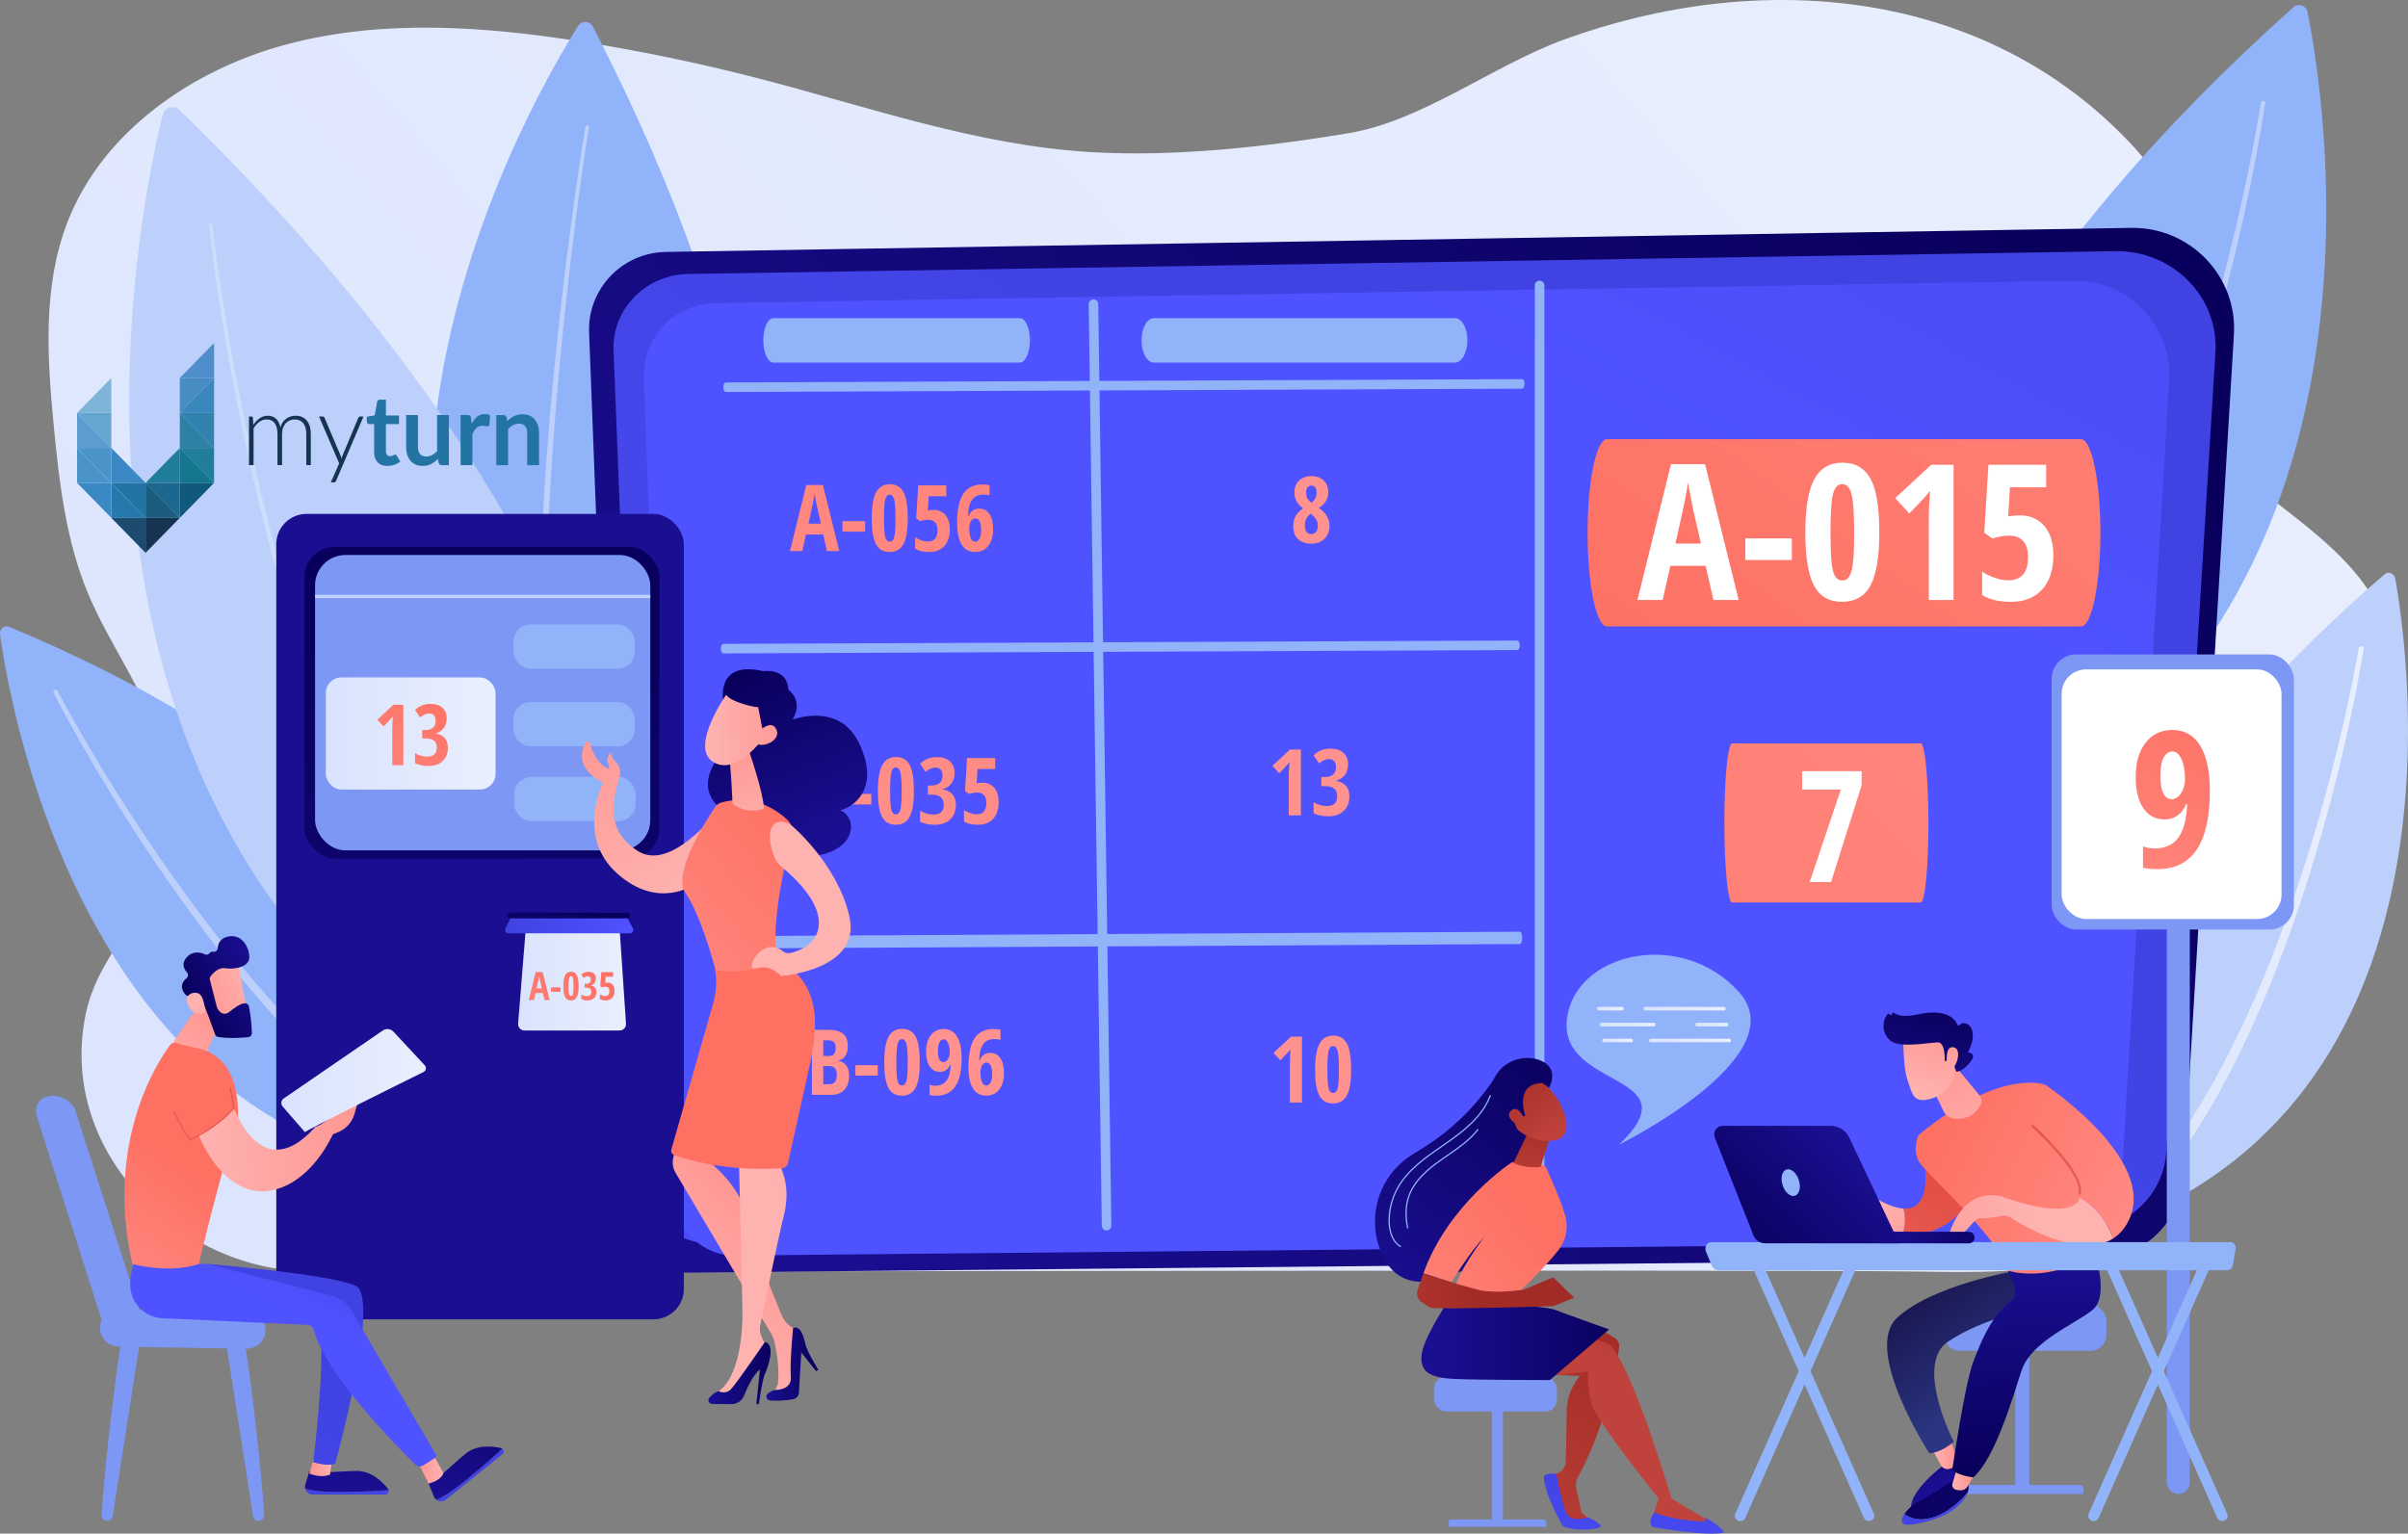 <?xml version="1.0" encoding="UTF-8"?><svg id="Illustration" xmlns="http://www.w3.org/2000/svg" xmlns:xlink="http://www.w3.org/1999/xlink" viewBox="0 0 2266.4 1443.81"><rect x="0" y="0" width="2266.4" height="1443.81" fill="#808080" stroke="none"/><defs><linearGradient id="linear-gradient" x1="-177.28" y1="1723.98" x2="1945.36" y2="182.54" gradientTransform="translate(50.75 -195.57) rotate(-.7) scale(1.07 .93)" gradientUnits="userSpaceOnUse"><stop offset="0" stop-color="#dae3fe"/><stop offset="1" stop-color="#e9effd"/></linearGradient><linearGradient id="linear-gradient-2" x1="1998.86" y1="875.46" x2="2224.69" y2="875.46" gradientTransform="matrix(1, 0, 0, 1, 0, 0)" xlink:href="#linear-gradient"/><linearGradient id="linear-gradient-3" x1="1935.01" y1="228.98" x2="726.54" y2="1149.12" gradientUnits="userSpaceOnUse"><stop offset="0" stop-color="#09005d"/><stop offset="1" stop-color="#1a0f91"/></linearGradient><linearGradient id="linear-gradient-4" x1="1475.43" y1="491.2" x2="487.43" y2="1755.2" gradientUnits="userSpaceOnUse"><stop offset="0" stop-color="#4042e2"/><stop offset="1" stop-color="#4f52ff"/></linearGradient><linearGradient id="linear-gradient-5" x1="2016.45" y1="-585.76" x2="1488.45" y2="382.24" xlink:href="#linear-gradient-4"/><linearGradient id="linear-gradient-6" x1="1576.33" y1="715.94" x2="2278.41" y2="-229.16" gradientUnits="userSpaceOnUse"><stop offset="0" stop-color="#fe7062"/><stop offset="1" stop-color="#ff928e"/></linearGradient><linearGradient id="linear-gradient-7" x1="1154.94" y1="1400.26" x2="2229.05" y2="209.14" xlink:href="#linear-gradient-6"/><linearGradient id="linear-gradient-8" x1="1153.79" y1="-95.81" x2="601.73" y2="753.28" xlink:href="#linear-gradient-6"/><linearGradient id="linear-gradient-9" x1="1177.91" y1="-80.12" x2="625.86" y2="768.96" xlink:href="#linear-gradient-6"/><linearGradient id="linear-gradient-10" x1="1198.16" y1="-66.96" x2="646.1" y2="782.12" xlink:href="#linear-gradient-6"/><linearGradient id="linear-gradient-11" x1="1224.62" y1="-49.75" x2="672.57" y2="799.33" xlink:href="#linear-gradient-6"/><linearGradient id="linear-gradient-12" x1="1255.82" y1="-29.47" x2="703.76" y2="819.61" xlink:href="#linear-gradient-6"/><linearGradient id="linear-gradient-13" x1="1497.82" y1="-116.42" x2="1305.8" y2="318.62" xlink:href="#linear-gradient-6"/><linearGradient id="linear-gradient-14" x1="1575.72" y1="-82.04" x2="1383.7" y2="353" xlink:href="#linear-gradient-6"/><linearGradient id="linear-gradient-15" x1="1606.76" y1="-68.34" x2="1414.74" y2="366.7" xlink:href="#linear-gradient-6"/><linearGradient id="linear-gradient-16" x1="1676.41" y1="-37.6" x2="1484.39" y2="397.44" xlink:href="#linear-gradient-6"/><linearGradient id="linear-gradient-17" x1="1709.39" y1="-23.05" x2="1517.37" y2="412" xlink:href="#linear-gradient-6"/><linearGradient id="linear-gradient-18" x1="1275.22" y1="-16.86" x2="723.16" y2="832.23" xlink:href="#linear-gradient-6"/><linearGradient id="linear-gradient-19" x1="1299.34" y1="-1.17" x2="747.29" y2="847.91" xlink:href="#linear-gradient-6"/><linearGradient id="linear-gradient-20" x1="1319.59" y1="11.99" x2="767.53" y2="861.08" xlink:href="#linear-gradient-6"/><linearGradient id="linear-gradient-21" x1="1345.99" y1="29.16" x2="793.94" y2="878.25" xlink:href="#linear-gradient-6"/><linearGradient id="linear-gradient-22" x1="1374.29" y1="47.56" x2="822.24" y2="896.64" xlink:href="#linear-gradient-6"/><linearGradient id="linear-gradient-23" x1="1390.5" y1="58.1" x2="838.44" y2="907.18" xlink:href="#linear-gradient-6"/><linearGradient id="linear-gradient-24" x1="1420.42" y1="77.55" x2="868.36" y2="926.63" xlink:href="#linear-gradient-6"/><linearGradient id="linear-gradient-25" x1="1440.38" y1="90.53" x2="888.32" y2="939.62" xlink:href="#linear-gradient-6"/><linearGradient id="linear-gradient-26" x1="1466.82" y1="107.72" x2="914.77" y2="956.8" xlink:href="#linear-gradient-6"/><linearGradient id="linear-gradient-27" x1="1497.25" y1="127.5" x2="945.19" y2="976.59" xlink:href="#linear-gradient-6"/><linearGradient id="linear-gradient-28" x1="-316.01" y1="2274.92" x2="279.99" y2="1178.92" xlink:href="#linear-gradient-3"/><linearGradient id="linear-gradient-29" x1="457.04" y1="606.8" x2="410.64" y2="1346.41" xlink:href="#linear-gradient-3"/><linearGradient id="linear-gradient-30" x1="306.65" y1="690.51" x2="466.39" y2="690.51" gradientTransform="matrix(1, 0, 0, 1, 0, 0)" xlink:href="#linear-gradient"/><linearGradient id="linear-gradient-31" x1="487.63" y1="918.88" x2="589.21" y2="918.88" gradientTransform="matrix(1, 0, 0, 1, 0, 0)" xlink:href="#linear-gradient"/><linearGradient id="linear-gradient-32" x1="475.38" y1="870.79" x2="596.04" y2="870.79" xlink:href="#linear-gradient-4"/><linearGradient id="linear-gradient-33" x1="535.56" y1="859.77" x2="533.72" y2="889.19" xlink:href="#linear-gradient-3"/><linearGradient id="linear-gradient-34" x1="543.68" y1="888.12" x2="431.02" y2="1025.45" xlink:href="#linear-gradient-6"/><linearGradient id="linear-gradient-35" x1="552.72" y1="895.53" x2="440.05" y2="1032.87" xlink:href="#linear-gradient-6"/><linearGradient id="linear-gradient-36" x1="559.68" y1="901.24" x2="447.01" y2="1038.58" xlink:href="#linear-gradient-6"/><linearGradient id="linear-gradient-37" x1="569.18" y1="909.03" x2="456.51" y2="1046.37" xlink:href="#linear-gradient-6"/><linearGradient id="linear-gradient-38" x1="579.26" y1="917.31" x2="466.6" y2="1054.64" xlink:href="#linear-gradient-6"/><linearGradient id="linear-gradient-39" x1="419.28" y1="646.15" x2="299.95" y2="767.48" xlink:href="#linear-gradient-6"/><linearGradient id="linear-gradient-40" x1="434.48" y1="661.1" x2="315.15" y2="782.43" xlink:href="#linear-gradient-6"/><linearGradient id="linear-gradient-41" x1="6438.26" y1="843.32" x2="6298.41" y2="1015.25" gradientTransform="translate(7030.97 616.56) rotate(-172.84) scale(1 -1)" gradientUnits="userSpaceOnUse"><stop offset="0" stop-color="#ff928e"/><stop offset="1" stop-color="#feb3b1"/></linearGradient><linearGradient id="linear-gradient-42" x1="703.01" y1="634.46" x2="765.67" y2="792.46" xlink:href="#linear-gradient-3"/><linearGradient id="linear-gradient-43" x1="775.82" y1="779.83" x2="547.15" y2="974.49" xlink:href="#linear-gradient-6"/><linearGradient id="linear-gradient-44" x1="695.56" y1="689.32" x2="708.23" y2="789.99" gradientTransform="matrix(1, 0, 0, 1, 0, 0)" xlink:href="#linear-gradient-41"/><linearGradient id="linear-gradient-45" x1="753.12" y1="685.06" x2="670.12" y2="686.06" gradientTransform="matrix(1, 0, 0, 1, 0, 0)" xlink:href="#linear-gradient-41"/><linearGradient id="linear-gradient-46" x1="699.87" y1="635.7" x2="762.54" y2="793.7" xlink:href="#linear-gradient-3"/><linearGradient id="linear-gradient-47" x1="753.2" y1="691.55" x2="670.2" y2="692.55" gradientTransform="matrix(1, 0, 0, 1, 0, 0)" xlink:href="#linear-gradient-41"/><linearGradient id="linear-gradient-48" x1="744.64" y1="1133.29" x2="626.64" y2="1245.95" gradientTransform="matrix(1, 0, 0, 1, 0, 0)" xlink:href="#linear-gradient-41"/><linearGradient id="linear-gradient-49" x1="6115.87" y1="1292.51" x2="6164.59" y2="1292.51" gradientTransform="translate(6898.5 50.08) rotate(-179.46) scale(1 -1)" xlink:href="#linear-gradient-3"/><linearGradient id="linear-gradient-50" x1="834.01" y1="1112.76" x2="756.67" y2="1158.09" gradientTransform="matrix(1, 0, 0, 1, 0, 0)" xlink:href="#linear-gradient-41"/><linearGradient id="linear-gradient-51" x1="6161.04" y1="1301.31" x2="6219.12" y2="1301.31" gradientTransform="translate(6898.5 50.08) rotate(-179.46) scale(1 -1)" xlink:href="#linear-gradient-3"/><linearGradient id="linear-gradient-52" x1="603.05" y1="1084.89" x2="186" y2="1405.93" xlink:href="#linear-gradient-6"/><linearGradient id="linear-gradient-53" x1="877.17" y1="769.96" x2="783.17" y2="823.96" gradientTransform="matrix(1, 0, 0, 1, 0, 0)" xlink:href="#linear-gradient-41"/><linearGradient id="linear-gradient-54" x1="2104.33" y1="662.59" x2="1922.33" y2="922.6" xlink:href="#linear-gradient-6"/><linearGradient id="linear-gradient-55" x1="1546.91" y1="949.6" x2="1624.2" y2="949.6" gradientTransform="matrix(1, 0, 0, 1, 0, 0)" xlink:href="#linear-gradient"/><linearGradient id="linear-gradient-56" x1="1503.04" y1="949.6" x2="1528.34" y2="949.6" gradientTransform="matrix(1, 0, 0, 1, 0, 0)" xlink:href="#linear-gradient"/><linearGradient id="linear-gradient-57" x1="1595.56" y1="964.56" x2="1626.69" y2="964.56" gradientTransform="matrix(1, 0, 0, 1, 0, 0)" xlink:href="#linear-gradient"/><linearGradient id="linear-gradient-58" x1="1505.53" y1="964.56" x2="1558.22" y2="964.56" gradientTransform="matrix(1, 0, 0, 1, 0, 0)" xlink:href="#linear-gradient"/><linearGradient id="linear-gradient-59" x1="1552.03" y1="979.53" x2="1629.18" y2="979.53" gradientTransform="matrix(1, 0, 0, 1, 0, 0)" xlink:href="#linear-gradient"/><linearGradient id="linear-gradient-60" x1="1508.02" y1="979.53" x2="1536.93" y2="979.53" gradientTransform="matrix(1, 0, 0, 1, 0, 0)" xlink:href="#linear-gradient"/><linearGradient id="linear-gradient-61" x1="-490.64" y1="1351.43" x2="-513.79" y2="1396.96" gradientTransform="translate(1307.77) rotate(-180) scale(1 -1)" xlink:href="#linear-gradient-3"/><linearGradient id="linear-gradient-62" x1="-534.66" y1="1369.55" x2="-511.6" y2="1369.55" gradientTransform="translate(1307.77) rotate(-180) scale(1 -1)" xlink:href="#linear-gradient-41"/><linearGradient id="linear-gradient-63" x1="-566.58" y1="1308.53" x2="-468.57" y2="1171.16" gradientTransform="translate(1307.77) rotate(-180) scale(1 -1)" gradientUnits="userSpaceOnUse"><stop offset="0" stop-color="#2b3582"/><stop offset=".23" stop-color="#242a70"/><stop offset=".73" stop-color="#19154e"/><stop offset="1" stop-color="#150e42"/></linearGradient><linearGradient id="linear-gradient-64" x1="-504.07" y1="1397.47" x2="-584.33" y2="1502.42" gradientTransform="translate(1307.77) rotate(-180) scale(1 -1)" xlink:href="#linear-gradient-3"/><linearGradient id="linear-gradient-65" x1="1813.93" y1="1447.66" x2="1849.93" y2="1296.32" xlink:href="#linear-gradient-4"/><linearGradient id="linear-gradient-66" x1="-551.34" y1="1390.83" x2="-529.69" y2="1390.83" gradientTransform="translate(1307.77) rotate(-180) scale(1 -1)" xlink:href="#linear-gradient-41"/><linearGradient id="linear-gradient-67" x1="-601.9" y1="1376.98" x2="-596.5" y2="1193.3" gradientTransform="translate(1307.77) rotate(-180) scale(1 -1)" xlink:href="#linear-gradient-3"/><linearGradient id="linear-gradient-68" x1="1846.95" y1="1080.35" x2="1781.29" y2="1209.01" gradientUnits="userSpaceOnUse"><stop offset="0" stop-color="#e1473d"/><stop offset="1" stop-color="#e9605a"/></linearGradient><linearGradient id="linear-gradient-69" x1="1793.81" y1="1197.89" x2="1754.81" y2="1146.89" gradientTransform="matrix(1, 0, 0, 1, 0, 0)" xlink:href="#linear-gradient-41"/><linearGradient id="linear-gradient-70" x1="1815.17" y1="1063.17" x2="2060.17" y2="1184.17" xlink:href="#linear-gradient-6"/><linearGradient id="linear-gradient-71" x1="1817.16" y1="987.38" x2="1876.16" y2="1091.38" gradientTransform="matrix(1, 0, 0, 1, 0, 0)" xlink:href="#linear-gradient-41"/><linearGradient id="linear-gradient-72" x1="1830.88" y1="1031.35" x2="2075.88" y2="1152.35" xlink:href="#linear-gradient-6"/><linearGradient id="linear-gradient-73" x1="1972.67" y1="981.05" x2="1923.67" y2="1126.05" xlink:href="#linear-gradient-68"/><linearGradient id="linear-gradient-74" x1="1762.12" y1="1173.88" x2="1913.12" y2="1149.88" gradientTransform="matrix(1, 0, 0, 1, 0, 0)" xlink:href="#linear-gradient-41"/><linearGradient id="linear-gradient-75" x1="1828.2" y1="954.08" x2="1804.2" y2="1030.08" gradientTransform="matrix(1, 0, 0, 1, 0, 0)" xlink:href="#linear-gradient-41"/><linearGradient id="linear-gradient-76" x1="-156.14" y1="31.49" x2="-100.18" y2="103.53" gradientTransform="translate(1667.23 978.96) rotate(157.22) scale(1 -1)" xlink:href="#linear-gradient-3"/><linearGradient id="linear-gradient-77" x1="1848.21" y1="960.4" x2="1824.21" y2="1036.4" gradientTransform="matrix(1, 0, 0, 1, 0, 0)" xlink:href="#linear-gradient-41"/><linearGradient id="linear-gradient-78" x1="12706.99" y1="1860.19" x2="12608.77" y2="1887.11" gradientTransform="translate(-10909.68 -92.07) rotate(-2.83)" xlink:href="#linear-gradient-3"/><linearGradient id="linear-gradient-79" x1="1635.57" y1="1181.15" x2="1740.57" y2="1078.15" xlink:href="#linear-gradient-3"/><linearGradient id="linear-gradient-80" x1="1552.41" y1="1252.66" x2="1387.08" y2="1483.33" gradientUnits="userSpaceOnUse"><stop offset="0" stop-color="#a22b25"/><stop offset="1" stop-color="#c0423c"/></linearGradient><linearGradient id="linear-gradient-81" x1="-1039.72" y1="1358.64" x2="-1056.39" y2="1575.31" gradientTransform="translate(436.04) rotate(-180) scale(1 -1)" xlink:href="#linear-gradient-4"/><linearGradient id="linear-gradient-82" x1="1615.15" y1="1203.65" x2="1559.15" y2="1311.65" xlink:href="#linear-gradient-80"/><linearGradient id="linear-gradient-83" x1="1529.09" y1="1263.82" x2="1349.75" y2="1261.15" xlink:href="#linear-gradient-3"/><linearGradient id="linear-gradient-84" x1="-1145.32" y1="1350.52" x2="-1161.99" y2="1567.18" gradientTransform="translate(436.04) rotate(-180) scale(1 -1)" xlink:href="#linear-gradient-4"/><linearGradient id="linear-gradient-85" x1="1492.75" y1="994.85" x2="1303.82" y2="1221.22" xlink:href="#linear-gradient-3"/><linearGradient id="linear-gradient-86" x1="1442.1" y1="1143.59" x2="1239.43" y2="1297.59" xlink:href="#linear-gradient-6"/><linearGradient id="linear-gradient-87" x1="1450.72" y1="1048.44" x2="1430.39" y2="1125.11" xlink:href="#linear-gradient-80"/><linearGradient id="linear-gradient-88" x1="1414.69" y1="1005.36" x2="1462.35" y2="1070.69" xlink:href="#linear-gradient-80"/><linearGradient id="linear-gradient-89" x1="1470.62" y1="976.38" x2="1281.68" y2="1202.74" xlink:href="#linear-gradient-3"/><linearGradient id="linear-gradient-90" x1="1400.9" y1="1015.42" x2="1448.57" y2="1080.75" xlink:href="#linear-gradient-80"/><linearGradient id="linear-gradient-91" x1="-953.34" y1="1215.27" x2="-805.22" y2="1215.27" gradientTransform="translate(436.04) rotate(-180) scale(1 -1)" xlink:href="#linear-gradient-80"/><linearGradient id="linear-gradient-92" x1="323" y1="1415.26" x2="354.33" y2="1305.26" xlink:href="#linear-gradient-4"/><linearGradient id="linear-gradient-93" x1="5528" y1="1252.95" x2="5506.51" y2="1401.42" gradientTransform="translate(-5180.16)" xlink:href="#linear-gradient-3"/><linearGradient id="linear-gradient-94" x1="5471.33" y1="1380.48" x2="5492.61" y2="1380.48" gradientTransform="translate(-5180.16)" xlink:href="#linear-gradient-41"/><linearGradient id="linear-gradient-95" x1="448.84" y1="1396.06" x2="352.17" y2="1284.06" xlink:href="#linear-gradient-4"/><linearGradient id="linear-gradient-96" x1="5634.44" y1="1268.36" x2="5612.95" y2="1416.82" gradientTransform="translate(-5180.16)" xlink:href="#linear-gradient-3"/><linearGradient id="linear-gradient-97" x1="254.07" y1="1282.51" x2="94.74" y2="1521.84" xlink:href="#linear-gradient-4"/><linearGradient id="linear-gradient-98" x1="5572.12" y1="1382.27" x2="5597.53" y2="1382.27" gradientTransform="translate(-5180.16)" xlink:href="#linear-gradient-41"/><linearGradient id="linear-gradient-99" x1="344.04" y1="1128.68" x2="289.38" y2="1238.01" xlink:href="#linear-gradient-4"/><linearGradient id="linear-gradient-100" x1="202.96" y1="945.33" x2="154.97" y2="1027.33" gradientTransform="matrix(1, 0, 0, 1, 0, 0)" xlink:href="#linear-gradient-41"/><linearGradient id="linear-gradient-101" x1="170.64" y1="1091.08" x2="65.65" y2="1242.57" xlink:href="#linear-gradient-6"/><linearGradient id="linear-gradient-102" x1="178.88" y1="950.31" x2="242.88" y2="919.64" gradientTransform="matrix(1, 0, 0, 1, 0, 0)" xlink:href="#linear-gradient-41"/><linearGradient id="linear-gradient-103" x1="4769.47" y1="3997.62" x2="4842.47" y2="3997.62" gradientTransform="translate(-5947.72 -116.52) rotate(-30.09)" xlink:href="#linear-gradient-3"/><linearGradient id="linear-gradient-104" x1="4726.63" y1="4042.15" x2="4775.65" y2="3991.85" gradientTransform="translate(-5947.72 -116.52) rotate(-30.09)" xlink:href="#linear-gradient-41"/><linearGradient id="linear-gradient-105" x1="362.36" y1="1069.67" x2="187.7" y2="1087" gradientTransform="matrix(1, 0, 0, 1, 0, 0)" xlink:href="#linear-gradient-41"/><linearGradient id="linear-gradient-106" x1="211.86" y1="909.23" x2="184.52" y2="1096.56" xlink:href="#linear-gradient-68"/><linearGradient id="linear-gradient-107" x1="264.79" y1="1017.33" x2="400.85" y2="1017.33" gradientTransform="matrix(1, 0, 0, 1, 0, 0)" xlink:href="#linear-gradient"/></defs><g><path d="M2220.71,544.08c-58.99-75.47-182.52-114.77-187.12-228.9-2.99-74.17,32.33-114.82-25.77-177.44C1867.36-13.63,1653.6-28.94,1472.06,37.26c-66.46,24.24-133.43,76.57-202.53,88.08-77.91,12.97-162.9,22.43-242.09,17.9-107.54-6.15-210.3-42.78-314.41-69.67-53.66-13.86-108.02-25.19-162.81-33.94-92.36-14.74-188.24-21.96-278.66,1.68C181.14,64.94,96.38,124.02,63.44,209.24c-23.49,60.77-19,127.97-12.76,192.59,5.14,53.19,11.43,107.08,32.05,156.59,20.02,48.06,53.1,90.85,67.26,140.85,12.11,42.76,9.99,94.42-7.92,135.59-17.98,41.32-51.23,72.57-61.06,118.22-28.01,130.19,86.51,241.69,208.08,243.72,77.38,1.29,1366.92-2.12,1519.14,.31,111.79,1.78,206.65,2.04,265.71-112.81,70.59-137.27,270.5-381.92,146.78-540.22Z" style="fill:url(#linear-gradient);"/><g><path d="M.07,597.35c10.73,77.58,90.13,525.91,490.76,512.02,0,0,17.67-311.31-482.47-519.37-4.38-1.82-9,2.29-8.29,7.36Z" style="fill:#91b3fa;"/><path d="M54.22,650.45c11.48,21.76,23.82,43.16,36.47,64.32,12.67,21.16,25.82,42.03,39.36,62.63,13.57,20.59,27.59,40.87,42.05,60.83,14.45,19.96,29.35,39.6,44.86,58.73,15.49,19.14,31.39,37.96,48.1,56.02,16.68,18.08,33.79,35.77,51.9,52.37,4.43,4.26,9.04,8.31,13.66,12.35,4.64,4.01,9.13,8.21,13.93,12.03l14.22,11.67,14.64,11.12c19.72,14.52,40.28,27.86,61.82,39.33l.06,.03c2.42,1.29,3.34,4.3,2.05,6.73s-4.3,3.34-6.73,2.05l-.05-.03c-43.93-23.99-83.41-54.94-119.42-89.06-18.14-16.96-35.23-34.97-51.85-53.35-16.65-18.36-32.46-37.45-47.86-56.85-15.41-19.38-30.19-39.25-44.5-59.44-14.33-20.18-28.19-40.67-41.61-61.45-13.39-20.8-26.38-41.85-38.87-63.19-12.48-21.36-24.63-42.87-35.98-64.91-.53-1.03-.13-2.3,.91-2.84,1.03-.53,2.29-.13,2.83,.89l.02,.03Z" style="fill:#bdd0fb;"/></g><g><path d="M2254.42,544.8c13.41,75.11,74.81,514.38-299.61,621.9,0,0-109.92-283.14,289.73-626.23,3.5-3,9-.58,9.88,4.33Z" style="fill:#bdd0fb;"/><path d="M2224.66,610.96c-3.85,23.85-8.59,47.44-13.69,70.99-5.12,23.54-10.77,46.96-16.88,70.26-6.13,23.3-12.78,46.47-19.94,69.48-7.15,23.01-14.82,45.88-23.22,68.48-8.38,22.61-17.24,45.06-27.1,67.1-9.83,22.04-20.2,43.89-31.86,65.07-23.02,42.48-50.19,83.09-83.61,118.6-2.08,2.21-5.56,2.31-7.77,.22-2.21-2.09-2.31-5.57-.23-7.79,0,0,.01-.01,.02-.02l.08-.08c32.87-34.17,60.09-73.77,83.28-115.49,11.75-20.8,22.25-42.32,32.24-64.06,10.02-21.74,19.06-43.94,27.64-66.32,8.6-22.37,16.48-45.03,23.84-67.86,7.38-22.82,14.25-45.82,20.61-68.97,6.34-23.15,12.23-46.43,17.59-69.83,5.34-23.39,10.33-46.93,14.41-70.52v-.04c.23-1.27,1.43-2.12,2.7-1.9,1.26,.22,2.1,1.41,1.9,2.67Z" style="fill:url(#linear-gradient-2);"/></g><g><path d="M2171.78,11.18c18.72,92.84,105.62,637.58-390.9,810.94,0,0-149.53-343.89,377.71-815.35,4.61-4.12,11.96-1.65,13.18,4.41Z" style="fill:#91b3fa;"/><path d="M2132,97.31c-4.75,31.61-10.84,62.89-17.5,94.09-6.69,31.18-14.14,62.21-22.38,93.02-8.23,30.82-17.24,61.43-27.06,91.8-2.51,7.57-4.87,15.2-7.51,22.73l-7.84,22.62c-5.5,14.98-10.89,30.01-16.85,44.82-5.7,14.92-12.05,29.58-18.25,44.29l-9.8,21.87c-3.2,7.32-6.85,14.44-10.25,21.66-13.95,28.75-28.92,57.06-45.79,84.27l-6.24,10.26-6.61,10.03-6.61,10.03-3.3,5.02-3.51,4.88-14.06,19.51-14.92,18.88c-20.35,24.8-42.57,48.17-67.07,69.11-2.06,1.76-5.16,1.52-6.93-.54-1.76-2.06-1.52-5.16,.54-6.93l.03-.02,.06-.05c24.1-20.3,46.1-43.08,66.32-67.36l14.84-18.5,14.02-19.15,3.5-4.79,3.3-4.94,6.61-9.87,6.61-9.87,6.25-10.11c16.91-26.81,31.96-54.79,46.03-83.24,3.43-7.15,7.11-14.19,10.34-21.44l9.9-21.66c6.27-14.59,12.69-29.12,18.48-43.92,6.04-14.7,11.51-29.62,17.11-44.49l7.98-22.47c2.69-7.48,5.09-15.06,7.65-22.58,10-30.18,19.21-60.63,27.65-91.3,8.44-30.67,16.1-61.55,23-92.61,6.87-31.05,13.19-62.28,18.14-93.64v-.04c.19-1.14,1.25-1.91,2.39-1.73,1.13,.18,1.9,1.24,1.73,2.36Z" style="fill:#bdd0fb;"/></g><g><path d="M544.13,24.43c-50.61,80.08-326.1,558.11,76.05,897.2,0,0,262.38-268.02-62.16-896.62-2.84-5.5-10.59-5.81-13.89-.58Z" style="fill:#91b3fa;"/><path d="M554.24,119.83c-4.72,29.84-8.84,59.81-12.69,89.79-3.84,29.99-7.33,60.02-10.47,90.09-6.28,60.14-11.22,120.41-14.29,180.78-3.03,60.36-4.31,120.82-2.27,181.17,.92,30.17,2.93,60.3,6.09,90.27,3.2,29.96,7.59,59.81,14.31,89.09v.02c.48,2.09-.82,4.18-2.92,4.66-2.09,.48-4.18-.83-4.66-2.92v-.02c-6.64-29.74-10.87-59.89-13.91-90.08-2.99-30.21-4.83-60.5-5.56-90.81-1.67-60.61,0-121.21,3.4-181.67,3.45-60.46,8.77-120.79,15.43-180.95,3.33-30.08,7.01-60.12,11.04-90.12,4.04-30,8.34-59.94,13.26-89.83,.15-.9,.99-1.5,1.89-1.36,.89,.15,1.5,.99,1.36,1.88v.02Z" style="fill:#bdd0fb;"/></g><g><path d="M153.13,108.12C126.19,217.36-4.66,859.48,575.85,1090.5c0,0,194.96-400.56-406.84-986.95-5.26-5.13-14.11-2.57-15.87,4.56Z" style="fill:#bdd0fb;"/><path d="M199.96,211.96c4.24,37.53,10.06,74.94,16.6,112.17,6.58,37.24,14.06,74.31,22.45,111.18,16.82,73.71,37.13,146.66,62.14,217.98,25.08,71.25,54.79,141.02,91.75,206.82,9.18,16.48,18.99,32.59,29.2,48.44,10.19,15.86,20.98,31.32,32.34,46.34,22.6,30.12,47.8,58.28,75.52,83.65l.02,.02c1.49,1.36,1.59,3.67,.23,5.15-1.36,1.49-3.67,1.59-5.15,.23h-.01c-28-25.87-53.35-54.48-76.02-84.99-11.4-15.21-22.21-30.86-32.4-46.88-10.21-16.01-20.01-32.29-29.18-48.91-36.89-66.39-66.38-136.58-91.21-208.16-24.76-71.65-44.77-144.86-61.28-218.78-8.24-36.97-15.56-74.14-21.97-111.46-6.39-37.34-12.03-74.78-16.12-112.48-.09-.85,.52-1.61,1.37-1.7,.85-.09,1.61,.52,1.7,1.37v.02Z" style="fill:#fff; opacity:.28;"/></g><g><path d="M626.7,237.16l1379.06-22.63c55.52-.91,100.09,45.33,96.79,100.42l-47.47,792.63c-2.6,43.38-38.53,77.36-82.25,77.78l-1325.61,12.73c-32.74,.31-59.79-25.32-61.04-57.84l-31.72-827.25c-1.57-40.94,31.03-75.16,72.24-75.84Z" style="fill:url(#linear-gradient-3);"/><path d="M647.84,257.94l1343.06-21.49c54.07-.87,97.47,43.04,94.26,95.35l-46.23,752.61c-2.53,41.19-37.53,73.46-80.1,73.85l-1291.01,12.09c-31.89,.3-58.23-24.04-59.45-54.92l-30.89-785.49c-1.53-38.87,30.22-71.36,70.36-72.01Z" style="fill:url(#linear-gradient-4);"/><path d="M672.95,285.4l1278.91-21.11c51.49-.85,92.82,42.29,89.76,93.7l-44.02,739.54c-2.41,40.47-35.73,72.18-76.28,72.57l-1229.35,11.88c-30.36,.29-55.45-23.62-56.61-53.97l-29.41-771.85c-1.46-38.2,28.78-70.12,66.99-70.76Z" style="fill:url(#linear-gradient-5);"/><path d="M683.11,369.06c-1.28,0-2.32-2-2.33-4.48,0-2.48,1.04-4.5,2.32-4.5l749.48-3.15h0c1.28,0,2.32,2,2.33,4.48,0,2.48-1.04,4.5-2.32,4.5l-749.48,3.15h0Z" style="fill:#91b3fa;"/><path d="M680.8,615.14c-1.28,0-2.32-2-2.32-4.48,0-2.48,1.03-4.5,2.31-4.5l747.29-3.15h0c1.28,0,2.32,2,2.32,4.48,0,2.48-1.03,4.5-2.31,4.5l-747.29,3.15h0Z" style="fill:#91b3fa;"/><path d="M706.08,892.83c-1.24,0-2.25-2.59-2.25-5.8,0-3.21,1-5.82,2.24-5.82l724.36-4.08h0c1.24,0,2.25,2.59,2.25,5.8,0,3.21-1,5.82-2.24,5.82l-724.36,4.08h0Z" style="fill:#91b3fa;"/><path d="M1041.49,1158.37c-2.45,0-4.46-1.97-4.49-4.43l-12.31-867.5c-.03-2.48,1.95-4.52,4.43-4.56,2.53,.01,4.52,1.95,4.56,4.43l12.31,867.5c.03,2.48-1.95,4.52-4.43,4.56h-.06Z" style="fill:#91b3fa;"/><path d="M1449.06,1158.37c-2.48,0-4.49-2.01-4.49-4.49V268.72c0-2.48,2.01-4.49,4.49-4.49s4.49,2.01,4.49,4.49v885.16c0,2.48-2.01,4.49-4.49,4.49Z" style="fill:#91b3fa;"/><path d="M718.43,320.42h0c0,11.55,4.25,20.92,9.5,20.92h231.93c5.25,0,9.5-9.36,9.5-20.92h0c0-11.55-4.25-20.92-9.5-20.92h-231.93c-5.25,0-9.5,9.36-9.5,20.92Z" style="fill:#91b3fa;"/><path d="M1074.42,320.42h0c0,11.55,5.2,20.92,11.61,20.92h283.44c6.41,0,11.61-9.36,11.61-20.92h0c0-11.55-5.2-20.92-11.61-20.92h-283.44c-6.41,0-11.61,9.36-11.61,20.92Z" style="fill:#91b3fa;"/><path d="M1494.22,501.59h0c0,48.69,8.18,88.16,18.27,88.16h446.13c10.09,0,18.27-39.47,18.27-88.16h0c0-48.69-8.18-88.16-18.27-88.16h-446.13c-10.09,0-18.27,39.47-18.27,88.16Z" style="fill:url(#linear-gradient-6);"/><path d="M1622.96,774.75h0c0,41.35,3.26,74.87,7.27,74.87h177.54c4.02,0,7.27-33.52,7.27-74.87h0c0-41.35-3.26-74.87-7.27-74.87h-177.54c-4.02,0-7.27,33.52-7.27,74.87Z" style="fill:url(#linear-gradient-7);"/><g><path d="M778.34,518.82l-3.56-15.64h-16.15l-3.56,15.64h-11.53l15.34-62.22h15.64l15.38,62.22h-11.57Zm-5.72-25.85l-3.31-14.41c-.2-.88-.64-3.07-1.34-6.59-.69-3.52-1.11-5.87-1.25-7.06-.37,2.43-.83,5.11-1.4,8.03-.57,2.92-2.03,9.6-4.41,20.03h11.7Z" style="fill:url(#linear-gradient-8);"/><path d="M792.96,500.51v-9.92h21.32v9.92h-21.32Z" style="fill:url(#linear-gradient-9);"/><path d="M854.38,487.84c0,11.22-1.35,19.33-4.05,24.33-2.7,5-7.04,7.5-13.03,7.5s-10.29-2.51-12.91-7.54c-2.61-5.03-3.92-13.12-3.92-24.29s1.37-19.31,4.11-24.37c2.74-5.06,7.04-7.59,12.88-7.59s10.27,2.47,12.93,7.42c2.66,4.95,3.98,13.13,3.98,24.54Zm-22.38,0c0,8.67,.37,14.52,1.12,17.53,.75,3.01,2.17,4.51,4.26,4.51,1.41,0,2.51-.65,3.28-1.95,.78-1.3,1.34-3.45,1.67-6.46,.34-3.01,.51-7.55,.51-13.63,0-8.53-.4-14.35-1.19-17.46-.79-3.11-2.22-4.66-4.28-4.66s-3.51,1.55-4.26,4.64c-.75,3.09-1.12,8.92-1.12,17.48Z" style="fill:url(#linear-gradient-10);"/><path d="M878.7,480.04c4.66,0,8.37,1.63,11.13,4.87,2.75,3.25,4.13,7.7,4.13,13.35,0,6.75-1.72,12.01-5.15,15.77-3.43,3.76-8.2,5.64-14.3,5.64-5.43,0-9.82-1.03-13.18-3.09v-10.77c1.44,1.05,3.3,1.97,5.57,2.78,2.27,.81,4.39,1.21,6.34,1.21,6.07,0,9.11-3.53,9.11-10.6,0-6.58-2.95-9.88-8.86-9.88-2.35,0-4.83,.45-7.46,1.36l-3.73-2.75,1.91-31.07h26.45v10.3h-16.57l-.85,13.39c1.58-.34,3.4-.51,5.47-.51Z" style="fill:url(#linear-gradient-11);"/><path d="M900.83,492.5c0-12.63,1.96-21.86,5.89-27.7,3.93-5.83,9.92-8.75,17.97-8.75,1.27,0,2.54,.08,3.81,.23,1.27,.16,2.23,.32,2.88,.49v9.54c-1.95-.45-3.87-.68-5.76-.68-3.22,0-5.86,.71-7.93,2.12-2.06,1.41-3.63,3.53-4.7,6.34-1.07,2.81-1.72,6.76-1.95,11.85h.47c.99-2.34,2.34-4.12,4.07-5.32,1.72-1.2,3.72-1.8,5.98-1.8,4.15,0,7.39,1.69,9.71,5.06,2.32,3.38,3.48,8.2,3.48,14.47s-1.53,11.75-4.58,15.58c-3.05,3.83-7.19,5.74-12.42,5.74-5.54,0-9.74-2.29-12.61-6.87-2.87-4.58-4.3-11.34-4.3-20.3Zm17,17.46c1.7,0,3.06-.93,4.09-2.8,1.03-1.87,1.55-4.77,1.55-8.73,0-3.19-.46-5.71-1.38-7.57-.92-1.85-2.31-2.78-4.17-2.78-1.67,0-3.02,.86-4.07,2.59-1.05,1.72-1.57,3.9-1.57,6.53,0,4.13,.49,7.28,1.46,9.47,.97,2.19,2.34,3.28,4.09,3.28Z" style="fill:url(#linear-gradient-12);"/></g><path d="M1234.27,448.22c4.83,0,8.69,1.37,11.57,4.11,2.88,2.74,4.32,6.47,4.32,11.19,0,2.91-.67,5.55-2.01,7.9-1.34,2.36-3.62,4.61-6.84,6.76,3.62,2.57,6.19,5.21,7.71,7.9,1.53,2.7,2.29,5.64,2.29,8.84,0,5.06-1.55,9.14-4.66,12.25s-7.23,4.66-12.38,4.66-9.52-1.43-12.55-4.3c-3.02-2.87-4.54-6.96-4.54-12.27,0-3.56,.76-6.7,2.27-9.43,1.51-2.73,3.85-5.11,7.01-7.14-2.94-2.34-5.04-4.71-6.29-7.1-1.26-2.39-1.89-5.08-1.89-8.07,0-4.63,1.49-8.34,4.47-11.13,2.98-2.78,6.82-4.17,11.51-4.17Zm-6.15,46.45c0,2.49,.52,4.46,1.55,5.93,1.03,1.47,2.51,2.2,4.43,2.2,2.09,0,3.65-.73,4.68-2.2,1.03-1.47,1.55-3.45,1.55-5.93,0-1.78-.41-3.46-1.23-5.04-.82-1.58-2.4-3.4-4.75-5.47l-.59-.59c-1.84,1.36-3.24,2.9-4.2,4.64-.96,1.74-1.44,3.89-1.44,6.46Zm6.06-37.51c-1.61,0-2.83,.59-3.64,1.76-.82,1.17-1.23,2.85-1.23,5.02,0,1.86,.34,3.49,1.02,4.87,.68,1.39,1.99,2.85,3.94,4.41,1.86-1.44,3.14-2.88,3.84-4.32,.69-1.44,1.04-3.09,1.04-4.96,0-4.52-1.65-6.78-4.96-6.78Z" style="fill:url(#linear-gradient-13);"/><g><path d="M1224.37,767.62h-11.36v-36.37c0-3.96,.2-8.5,.59-13.65-.2,.28-.93,1.14-2.18,2.59-1.26,1.44-3.71,4.03-7.35,7.76l-6.44-7.04,16.49-15.26h10.26v61.96Z" style="fill:url(#linear-gradient-14);"/><path d="M1268.79,719.6c0,3.9-.96,7.17-2.88,9.81-1.92,2.64-4.63,4.47-8.14,5.49v.34c3.9,.62,6.92,2.15,9.05,4.58,2.13,2.43,3.2,5.74,3.2,9.92,0,5.71-1.77,10.26-5.32,13.65-3.55,3.39-8.4,5.09-14.56,5.09-5.48,0-10.09-.97-13.82-2.92v-10.34c1.86,1.13,3.88,2.02,6.06,2.67,2.18,.65,4.27,.97,6.27,.97,3.28,0,5.75-.76,7.42-2.27,1.67-1.51,2.5-3.91,2.5-7.18,0-6.19-3.8-9.28-11.4-9.28h-3.52v-8.6h3.35c3.36,0,5.94-.79,7.74-2.37,1.79-1.58,2.69-3.94,2.69-7.08,0-2.46-.57-4.32-1.72-5.57-1.14-1.26-2.76-1.89-4.85-1.89-3.19,0-6.3,1.36-9.32,4.07l-5.21-7.63c4.18-4.18,9.45-6.27,15.81-6.27,5.23,0,9.31,1.32,12.25,3.96,2.94,2.64,4.41,6.27,4.41,10.87Z" style="fill:url(#linear-gradient-15);"/></g><g><path d="M1225.37,1037.93h-11.36v-36.37c0-3.96,.2-8.5,.59-13.65-.2,.28-.93,1.14-2.18,2.59-1.26,1.44-3.71,4.03-7.35,7.76l-6.44-7.04,16.49-15.26h10.26v61.96Z" style="fill:url(#linear-gradient-16);"/><path d="M1271.7,1006.95c0,11.22-1.35,19.33-4.05,24.33-2.7,5-7.04,7.5-13.03,7.5s-10.29-2.51-12.91-7.54c-2.61-5.03-3.92-13.12-3.92-24.29s1.37-19.31,4.11-24.37c2.74-5.06,7.04-7.59,12.88-7.59s10.27,2.47,12.93,7.42c2.66,4.94,3.98,13.13,3.98,24.54Zm-22.38,0c0,8.67,.37,14.52,1.12,17.53,.75,3.01,2.17,4.51,4.26,4.51,1.41,0,2.51-.65,3.28-1.95,.78-1.3,1.34-3.45,1.67-6.46,.34-3.01,.51-7.55,.51-13.63,0-8.53-.4-14.35-1.19-17.46-.79-3.11-2.22-4.66-4.28-4.66s-3.51,1.55-4.26,4.64c-.75,3.09-1.12,8.92-1.12,17.48Z" style="fill:url(#linear-gradient-17);"/></g><g><path d="M784.14,775.62l-3.56-15.64h-16.15l-3.56,15.64h-11.53l15.34-62.22h15.64l15.38,62.22h-11.57Zm-5.72-25.85l-3.31-14.41c-.2-.88-.64-3.07-1.34-6.59-.69-3.52-1.11-5.87-1.25-7.06-.37,2.43-.83,5.11-1.4,8.03-.57,2.92-2.03,9.6-4.41,20.03h11.7Z" style="fill:url(#linear-gradient-18);"/><path d="M798.76,757.31v-9.92h21.32v9.92h-21.32Z" style="fill:url(#linear-gradient-19);"/><path d="M860.17,744.64c0,11.22-1.35,19.33-4.05,24.33-2.7,5-7.04,7.5-13.03,7.5s-10.29-2.51-12.91-7.54c-2.61-5.03-3.92-13.12-3.92-24.29s1.37-19.31,4.11-24.37c2.74-5.06,7.04-7.59,12.88-7.59s10.27,2.47,12.93,7.42c2.66,4.94,3.98,13.13,3.98,24.54Zm-22.38,0c0,8.67,.37,14.52,1.12,17.53,.75,3.01,2.17,4.51,4.26,4.51,1.41,0,2.51-.65,3.28-1.95,.78-1.3,1.34-3.45,1.67-6.46,.34-3.01,.51-7.55,.51-13.63,0-8.53-.4-14.35-1.19-17.46-.79-3.11-2.22-4.66-4.28-4.66s-3.51,1.55-4.26,4.64c-.75,3.09-1.12,8.92-1.12,17.48Z" style="fill:url(#linear-gradient-20);"/><path d="M898.44,727.6c0,3.9-.96,7.17-2.88,9.81-1.92,2.64-4.63,4.47-8.14,5.49v.34c3.9,.62,6.92,2.15,9.05,4.58,2.13,2.43,3.2,5.74,3.2,9.92,0,5.71-1.77,10.26-5.32,13.65-3.55,3.39-8.4,5.09-14.56,5.09-5.48,0-10.09-.97-13.82-2.92v-10.34c1.86,1.13,3.88,2.02,6.06,2.67,2.18,.65,4.27,.97,6.27,.97,3.28,0,5.75-.76,7.42-2.27,1.67-1.51,2.5-3.91,2.5-7.18,0-6.19-3.8-9.28-11.4-9.28h-3.52v-8.6h3.35c3.36,0,5.94-.79,7.74-2.37,1.79-1.58,2.69-3.94,2.69-7.08,0-2.46-.57-4.32-1.72-5.57-1.14-1.26-2.76-1.89-4.85-1.89-3.19,0-6.3,1.36-9.32,4.07l-5.21-7.63c4.18-4.18,9.45-6.27,15.81-6.27,5.23,0,9.31,1.32,12.25,3.96,2.94,2.64,4.41,6.27,4.41,10.87Z" style="fill:url(#linear-gradient-21);"/><path d="M924.68,736.84c4.66,0,8.37,1.63,11.13,4.87,2.75,3.25,4.13,7.7,4.13,13.35,0,6.75-1.72,12.01-5.15,15.77-3.43,3.76-8.2,5.64-14.3,5.64-5.43,0-9.82-1.03-13.18-3.09v-10.77c1.44,1.05,3.3,1.97,5.57,2.78,2.27,.81,4.39,1.21,6.34,1.21,6.07,0,9.11-3.53,9.11-10.6,0-6.58-2.95-9.88-8.86-9.88-2.35,0-4.83,.45-7.46,1.36l-3.73-2.75,1.91-31.07h26.45v10.3h-16.57l-.85,13.39c1.58-.34,3.4-.51,5.47-.51Z" style="fill:url(#linear-gradient-22);"/></g><g><path d="M1612.65,564.83l-7.31-32.12h-33.16l-7.31,32.12h-23.68l31.51-127.78h32.12l31.6,127.78h-23.76Zm-11.75-53.1l-6.79-29.59c-.41-1.8-1.32-6.31-2.74-13.54-1.42-7.22-2.28-12.06-2.57-14.49-.75,4.99-1.71,10.49-2.87,16.5-1.16,6.01-4.18,19.72-9.05,41.13h24.02Z" style="fill:#fff;"/><path d="M1642.68,527.23v-20.37h43.78v20.37h-43.78Z" style="fill:#fff;"/><path d="M1768.8,501.2c0,23.04-2.77,39.69-8.31,49.96-5.54,10.27-14.46,15.41-26.77,15.41s-21.14-5.16-26.5-15.49c-5.37-10.33-8.05-26.95-8.05-49.88s2.81-39.66,8.44-50.05c5.63-10.39,14.45-15.58,26.46-15.58s21.09,5.08,26.55,15.23c5.45,10.16,8.18,26.96,8.18,50.4Zm-45.96,0c0,17.82,.77,29.81,2.31,35.99,1.54,6.18,4.45,9.27,8.75,9.27,2.9,0,5.15-1.33,6.75-4,1.6-2.67,2.74-7.09,3.44-13.27,.7-6.18,1.04-15.51,1.04-27.98,0-17.52-.81-29.48-2.44-35.86-1.63-6.38-4.56-9.57-8.79-9.57s-7.21,3.18-8.75,9.53c-1.54,6.35-2.31,18.32-2.31,35.91Z" style="fill:#fff;"/><path d="M1838.7,564.83h-23.33v-74.68c0-8.12,.41-17.47,1.22-28.03-.41,.58-1.9,2.35-4.48,5.31-2.58,2.96-7.62,8.27-15.1,15.93l-13.23-14.45,33.86-31.34h21.06v127.26Z" style="fill:#fff;"/><path d="M1901.28,485.19c9.57,0,17.19,3.34,22.85,10.01,5.66,6.67,8.49,15.81,8.49,27.42,0,13.87-3.53,24.66-10.58,32.38-7.05,7.72-16.84,11.58-29.38,11.58-11.14,0-20.17-2.12-27.07-6.35v-22.11c2.96,2.15,6.77,4.05,11.45,5.7,4.67,1.65,9.01,2.48,13.01,2.48,12.48,0,18.71-7.25,18.71-21.76,0-13.52-6.06-20.28-18.19-20.28-4.82,0-9.92,.93-15.32,2.79l-7.66-5.66,3.92-63.8h54.32v21.15h-34.03l-1.74,27.51c3.25-.7,6.99-1.04,11.23-1.04Z" style="fill:#fff;"/></g><path d="M1703.3,830.37l29.3-87.11h-36.44v-17.22h56.02v13.15l-28.8,91.18h-20.08Z" style="fill:#fff;"/><g><path d="M764.13,969.55h15.59c6.35,0,10.98,1.23,13.88,3.7,2.9,2.47,4.35,6.39,4.35,11.77,0,3.54-.77,6.5-2.3,8.88-1.53,2.38-3.62,3.82-6.27,4.33v.42c3.46,.86,5.95,2.48,7.48,4.85,1.53,2.37,2.3,5.52,2.3,9.45,0,5.55-1.48,9.89-4.45,13.02-2.97,3.14-7.03,4.7-12.18,4.7h-18.39v-61.11Zm10.7,24.58h5.22c2.4,0,4.08-.64,5.06-1.92,.98-1.28,1.46-3.19,1.46-5.73s-.56-4.35-1.67-5.45c-1.11-1.1-2.87-1.65-5.27-1.65h-4.81v14.75Zm0,9.49v17.1h5.73c2.37,0,4.13-.72,5.29-2.17,1.16-1.45,1.73-3.69,1.73-6.73,0-5.46-2.4-8.19-7.19-8.19h-5.56Z" style="fill:url(#linear-gradient-23);"/><path d="M805.13,1012.6v-9.78h21.02v9.78h-21.02Z" style="fill:url(#linear-gradient-24);"/><path d="M865.7,1000.1c0,11.06-1.33,19.06-3.99,23.99-2.66,4.93-6.95,7.4-12.85,7.4s-10.15-2.48-12.73-7.44c-2.58-4.96-3.87-12.94-3.87-23.95s1.35-19.05,4.05-24.03c2.7-4.99,6.94-7.48,12.71-7.48s10.13,2.44,12.75,7.31c2.62,4.88,3.93,12.94,3.93,24.2Zm-22.07,0c0,8.56,.37,14.32,1.11,17.28,.74,2.97,2.14,4.45,4.2,4.45,1.39,0,2.47-.64,3.24-1.92,.77-1.28,1.32-3.41,1.65-6.37,.33-2.97,.5-7.45,.5-13.44,0-8.42-.39-14.16-1.17-17.22-.78-3.07-2.19-4.6-4.22-4.6s-3.46,1.53-4.2,4.58c-.74,3.05-1.11,8.8-1.11,17.24Z" style="fill:url(#linear-gradient-25);"/><path d="M905.08,996.17c0,23.55-7.87,35.32-23.62,35.32-2.62,0-4.79-.22-6.52-.67v-9.57c1.89,.61,3.66,.92,5.31,.92,4.65,0,8.19-1.62,10.6-4.85,2.41-3.23,3.74-8.32,3.99-15.26h-.38c-.89,2.2-2.17,3.92-3.82,5.16-1.66,1.24-3.63,1.86-5.91,1.86-4.15,0-7.37-1.7-9.66-5.1-2.29-3.4-3.43-8.07-3.43-14,0-6.52,1.5-11.69,4.49-15.51,3-3.82,7-5.73,12.02-5.73,5.46,0,9.65,2.35,12.56,7.06,2.91,4.71,4.37,11.49,4.37,20.36Zm-16.85-17.72c-1.67,0-3,.91-3.99,2.72-.99,1.81-1.48,4.67-1.48,8.57,0,3.2,.43,5.71,1.3,7.5,.86,1.8,2.17,2.7,3.93,2.7,1.59,0,2.97-.91,4.14-2.74,1.17-1.82,1.76-3.91,1.76-6.25,0-3.62-.52-6.61-1.55-8.97-1.03-2.35-2.4-3.53-4.1-3.53Z" style="fill:url(#linear-gradient-26);"/><path d="M911.51,1004.7c0-12.46,1.94-21.56,5.81-27.32,3.87-5.75,9.78-8.63,17.72-8.63,1.25,0,2.51,.08,3.76,.23,1.25,.15,2.2,.31,2.84,.48v9.4c-1.92-.45-3.82-.67-5.69-.67-3.18,0-5.78,.7-7.82,2.09-2.03,1.39-3.58,3.48-4.64,6.25-1.06,2.77-1.7,6.67-1.92,11.68h.46c.98-2.31,2.31-4.06,4.01-5.25,1.7-1.18,3.66-1.78,5.89-1.78,4.1,0,7.29,1.67,9.57,4.99,2.28,3.33,3.43,8.09,3.43,14.27s-1.5,11.59-4.51,15.36c-3.01,3.78-7.09,5.66-12.25,5.66-5.46,0-9.61-2.26-12.44-6.77-2.83-4.51-4.24-11.19-4.24-20.02Zm16.76,17.22c1.67,0,3.02-.92,4.03-2.76,1.02-1.84,1.53-4.71,1.53-8.61,0-3.15-.45-5.64-1.36-7.46-.91-1.82-2.28-2.74-4.12-2.74-1.64,0-2.98,.85-4.01,2.55-1.03,1.7-1.55,3.85-1.55,6.44,0,4.07,.48,7.18,1.44,9.34,.96,2.16,2.31,3.24,4.03,3.24Z" style="fill:url(#linear-gradient-27);"/></g></g><g><rect x="260.02" y="483.79" width="383.61" height="758.26" rx="28.53" ry="28.53" style="fill:url(#linear-gradient-28);"/><rect x="286.59" y="514.75" width="334.04" height="293.61" rx="28.53" ry="28.53" style="fill:url(#linear-gradient-29);"/><rect x="296.53" y="522.5" width="315.52" height="278.07" rx="28.53" ry="28.53" style="fill:#7d97f4;"/><rect x="483.24" y="587.82" width="114.19" height="41.68" rx="16.02" ry="16.02" style="fill:#91b3fa;"/><rect x="483.24" y="660.92" width="114.19" height="41.68" rx="16.02" ry="16.02" style="fill:#91b3fa;"/><rect x="484.03" y="731.38" width="114.19" height="41.68" rx="16.02" ry="16.02" style="fill:#91b3fa;"/><rect x="296.53" y="559.96" width="315.52" height="3.15" style="fill:#bdd0fb;"/><rect x="306.65" y="637.72" width="159.74" height="105.58" rx="14.65" ry="14.65" style="fill:url(#linear-gradient-30);"/><g><path d="M583.22,970.13h-89.6c-3.5,0-6.25-2.98-5.97-6.47l7.3-90.52c.25-3.11,2.85-5.51,5.97-5.51h76.22c3.15,0,5.76,2.44,5.97,5.59l6.08,90.52c.23,3.46-2.51,6.39-5.97,6.39Z" style="fill:url(#linear-gradient-31);"/><path d="M592.75,878.65h-114.09c-2.44,0-4.02-2.56-2.93-4.74l4.59-9.18c.56-1.11,1.69-1.81,2.93-1.81h104.6c1.21,0,2.32,.67,2.89,1.74l4.9,9.18c1.16,2.18-.42,4.82-2.89,4.82Z" style="fill:url(#linear-gradient-32);"/><rect x="477.75" y="859.24" width="115.36" height="5.41" rx="2.26" ry="2.26" style="fill:url(#linear-gradient-33);"/><g><path d="M512.4,941.48l-1.51-6.63h-6.84l-1.51,6.63h-4.89l6.5-26.37h6.63l6.52,26.37h-4.9Zm-2.42-10.96l-1.4-6.11c-.08-.37-.27-1.3-.57-2.79-.29-1.49-.47-2.49-.53-2.99-.16,1.03-.35,2.16-.59,3.4-.24,1.24-.86,4.07-1.87,8.49h4.96Z" style="fill:url(#linear-gradient-34);"/><path d="M518.59,933.72v-4.2h9.04v4.2h-9.04Z" style="fill:url(#linear-gradient-35);"/><path d="M544.62,928.35c0,4.75-.57,8.19-1.72,10.31-1.14,2.12-2.98,3.18-5.52,3.18s-4.36-1.07-5.47-3.2c-1.11-2.13-1.66-5.56-1.66-10.29s.58-8.18,1.74-10.33c1.16-2.14,2.98-3.22,5.46-3.22s4.35,1.05,5.48,3.14c1.13,2.1,1.69,5.56,1.69,10.4Zm-9.48,0c0,3.68,.16,6.15,.48,7.43,.32,1.28,.92,1.91,1.81,1.91,.6,0,1.06-.28,1.39-.83,.33-.55,.57-1.46,.71-2.74,.14-1.28,.22-3.2,.22-5.78,0-3.62-.17-6.08-.5-7.4-.34-1.32-.94-1.98-1.81-1.98s-1.49,.66-1.81,1.97c-.32,1.31-.48,3.78-.48,7.41Z" style="fill:url(#linear-gradient-36);"/><path d="M560.84,921.13c0,1.65-.41,3.04-1.22,4.16-.81,1.12-1.96,1.9-3.45,2.33v.14c1.65,.26,2.93,.91,3.84,1.94,.9,1.03,1.36,2.43,1.36,4.2,0,2.42-.75,4.35-2.25,5.78-1.5,1.44-3.56,2.16-6.17,2.16-2.32,0-4.28-.41-5.86-1.24v-4.38c.79,.48,1.65,.86,2.57,1.13,.92,.28,1.81,.41,2.66,.41,1.39,0,2.44-.32,3.14-.96,.71-.64,1.06-1.66,1.06-3.04,0-2.62-1.61-3.93-4.83-3.93h-1.49v-3.65h1.42c1.43,0,2.52-.33,3.28-1.01,.76-.67,1.14-1.67,1.14-3,0-1.04-.24-1.83-.73-2.36-.49-.53-1.17-.8-2.06-.8-1.35,0-2.67,.57-3.95,1.72l-2.21-3.23c1.77-1.77,4.01-2.66,6.7-2.66,2.22,0,3.95,.56,5.19,1.68,1.25,1.12,1.87,2.66,1.87,4.61Z" style="fill:url(#linear-gradient-37);"/><path d="M571.96,925.04c1.98,0,3.55,.69,4.72,2.07,1.17,1.38,1.75,3.26,1.75,5.66,0,2.86-.73,5.09-2.18,6.68-1.45,1.59-3.48,2.39-6.06,2.39-2.3,0-4.16-.44-5.59-1.31v-4.56c.61,.44,1.4,.84,2.36,1.18,.96,.34,1.86,.51,2.69,.51,2.57,0,3.86-1.5,3.86-4.49,0-2.79-1.25-4.19-3.75-4.19-.99,0-2.05,.19-3.16,.57l-1.58-1.17,.81-13.17h11.21v4.36h-7.02l-.36,5.68c.67-.14,1.44-.22,2.32-.22Z" style="fill:url(#linear-gradient-38);"/></g></g><g><path d="M379.64,720.37h-10.43v-33.38c0-3.63,.18-7.81,.54-12.53-.18,.26-.85,1.05-2,2.37-1.15,1.32-3.4,3.7-6.75,7.12l-5.91-6.46,15.13-14.01h9.42v56.88Z" style="fill:url(#linear-gradient-39);"/><path d="M420.41,676.29c0,3.58-.88,6.58-2.65,9.01-1.76,2.43-4.25,4.1-7.47,5.04v.31c3.58,.57,6.35,1.97,8.31,4.2,1.96,2.23,2.94,5.27,2.94,9.1,0,5.24-1.63,9.42-4.88,12.53-3.26,3.11-7.71,4.67-13.36,4.67-5.03,0-9.26-.89-12.68-2.68v-9.49c1.71,1.04,3.57,1.85,5.56,2.45,2,.6,3.92,.89,5.76,.89,3.01,0,5.28-.69,6.81-2.08,1.53-1.39,2.3-3.59,2.3-6.59,0-5.68-3.49-8.52-10.47-8.52h-3.23v-7.9h3.07c3.09,0,5.45-.73,7.1-2.18,1.65-1.45,2.47-3.62,2.47-6.5,0-2.26-.53-3.96-1.58-5.12-1.05-1.15-2.54-1.73-4.45-1.73-2.93,0-5.78,1.25-8.56,3.74l-4.78-7c3.84-3.84,8.68-5.76,14.51-5.76,4.8,0,8.55,1.21,11.24,3.64,2.7,2.43,4.05,5.75,4.05,9.98Z" style="fill:url(#linear-gradient-40);"/></g></g><g><path d="M551.09,699.13c.91-1.74,3.49-1.47,4.01,.43,1.95,7.01,6.66,19.23,16.54,23.57,.5,.22,.97,.44,1.43,.66,.45-1.34,.45-2.9-.62-4.55-3.07-4.7,2.47-11.11,2.47-11.11,0,0,.37,5.65,4.66,9.21,3.7,3.06,5.47,9.88,2.95,15.48-5.35,20.78-13.36,48.27,17.85,68.35,31.21,20.08,75.15-37.89,75.15-37.89l-21.81,69.15s-33.67,24.85-72.83-10.09c-39.16-34.94-13.2-85.77-13.2-85.77,0,0-29.87-12.05-16.6-37.42Z" style="fill:url(#linear-gradient-41);"/><path d="M681,661.67s-9.04-40.56,37.41-29.82c0,0,22.55-3.68,23.7,17.6,0,0,14.54,9.58,3.89,28,0,0,43.2-16.69,62.02,21.18,18.82,37.86,1.52,58.7-16.62,64.12,0,0,14.69,7.38,7.74,24.04-6.96,16.66-42.18,28.4-62.99,8.14,0,0-59.21,7.82-58.02-34,0,0-27.54-17.78,1.39-52.34,28.92-34.56,1.48-46.92,1.48-46.92Z" style="fill:url(#linear-gradient-42);"/><path d="M678.45,755.67c9.34-2.8,36.52-7.97,62.37,15.89,4.38,4.05,6.18,10.19,4.61,15.95-6.94,25.56-25.27,101.09-9.2,133.77,0,0-28.31,31.21-59.19,6.05,0,0-13.86-60.39-32.01-86.91-12.53-18.3,19.98-68.74,28.21-80.92,1.25-1.84,3.08-3.21,5.21-3.85Z" style="fill:url(#linear-gradient-43);"/><path d="M704.23,704.88s13.81,39.05,14.84,56.28c0,0-15.26,6.94-29.64-4.77,0,0-1.51-39.01-3.69-45.99l18.48-5.52Z" style="fill:url(#linear-gradient-44);"/><path d="M685.05,651.64s-36.11,50.53-14.52,65.21c21.59,14.68,47.29-21.23,47.29-21.23,0,0,8.38-27.66-.38-37.04-8.76-9.38-32.38-6.94-32.38-6.94Z" style="fill:url(#linear-gradient-45);"/><path d="M701.76,639.56s-16.59,3.93-18.91,11.44c-2.32,7.51,23.52,14.47,30.77,14.81l5.84,30.29s17.25-28.49,10.42-44.95c-6.83-16.46-28.11-11.58-28.11-11.58Z" style="fill:url(#linear-gradient-46);"/><path d="M710.82,691.9s14.06-16.28,19.65-5.67c5.59,10.61-12.65,18.58-18.97,13.37l-.68-7.7Z" style="fill:url(#linear-gradient-47);"/><path d="M640.98,1054.15c.11,2.74-4.71,24.49-7.33,36.09-1.05,4.67-.32,9.55,2.06,13.7l90.73,152.7c1.1,1.85,1.9,3.85,2.38,5.94,1.66,7.17,5.11,24.73,3.31,40.7l-4.69,9.75,20.3-4.61,4.42-54.51-5.75-3.5c-4.96-3.03-8.83-7.55-11.04-12.93-8.2-19.93-28.58-70.66-33.83-95.38-5.97-28.1-37.17-50.92-37.17-50.92l5.48-12.96-28.87-24.08Z" style="fill:url(#linear-gradient-48);"/><path d="M770.3,1289.67s-10.96-17.38-12.25-24.14c-1.29-6.76-4.88-18.71-11.64-15.11,0,0-3.18,32.86-2.09,45.7,1.1,12.84-14.52,12.43-14.52,12.43,0,0-4.3,.61-7.45,3.76-2.18,2.18-.62,5.95,2.45,6.15,5.11,.33,13.23,.42,21.75-1.23,2.98-.58,5.19-3.11,5.37-6.14l2.25-37.82,13.83,17.46,2.31-1.04Z" style="fill:url(#linear-gradient-49);"/><path d="M695.18,1078.48s3.2,136.59,3.63,155.99c.43,19.4-3.06,62.39-22.51,75.24l8.46,6.27s10.58-8.99,20.91-26.29c11.61-19.43,15.12-22.98,15.12-22.98l-3.85-7.89c-1.69-3.45-2.18-7.36-1.41-11.12,4.2-20.34,18.22-87.99,22.04-102.56,4.51-17.2,4.84-40.16-10.87-59.39-15.71-19.22-31.52-7.26-31.52-7.26Z" style="fill:url(#linear-gradient-50);"/><path d="M713.14,1322.13c.6,0,1.12-.43,1.2-1.02,.65-4.55,3.34-22.81,5.55-27.54,2.53-5.41,10.77-28.2,0-30.13,0,0-26.8,39.15-31.94,44.43-5.14,5.28-11.64,1.84-11.64,1.84,0,0-5.01,1.48-8.79,6.31-1.8,2.3-.12,5.67,2.8,5.7l18.05,.17c5.24,.05,9.96-3.13,11.91-8,3.18-7.94,8.64-19.58,15-24.74l-3.31,31.65c-.07,.71,.48,1.32,1.19,1.33h0Z" style="fill:url(#linear-gradient-51);"/><path d="M672.77,912.62s4.07,12.96-2.18,34.32l-38.76,135.36c-.61,2.13,.54,4.35,2.62,5.1,11.59,4.16,49.71,15.92,101.74,12.34,2.62-.18,4.82-2.04,5.39-4.6,3.43-15.43,15.13-68.08,17.53-78.9,9.18-41.22,19.42-85.68-25.65-112.56-20.78,8.9-40.15,14.14-60.69,8.94Z" style="fill:url(#linear-gradient-52);"/><path d="M744.52,776.67s44.1,36.65,55.05,86.74c10.95,50.08-64.45,55.41-64.45,55.41,0,0-10.23-11.43-22.39-7.35-12.15,4.08-.94-19.95,13.28-19.88,14.22,.06,7.63,11.3,27.74,2.19,19.59-8.87,31.7-36.32-18.29-77.92-2.9-2.41-5.21-5.49-6.6-8.99-9.71-24.44-2.01-40.47,15.65-30.19Z" style="fill:url(#linear-gradient-53);"/></g><g><rect x="2039.38" y="845.65" width="21.63" height="560.85" rx="10.81" ry="10.81" style="fill:#7d97f4;"/><rect x="1930.99" y="616.1" width="228.02" height="259" rx="23.05" ry="23.05" style="fill:#7d97f4;"/><rect x="1940.39" y="630.17" width="206.99" height="235.03" rx="23.05" ry="23.05" style="fill:#fff;"/><path d="M2079.92,744.48c0,49.17-16.44,73.76-49.32,73.76-5.47,0-10.01-.47-13.62-1.4v-19.99c3.96,1.28,7.65,1.92,11.09,1.92,9.72,0,17.09-3.37,22.13-10.13,5.03-6.75,7.81-17.37,8.34-31.86h-.79c-1.86,4.6-4.53,8.19-7.99,10.78-3.46,2.59-7.58,3.88-12.35,3.88-8.67,0-15.39-3.55-20.16-10.65-4.77-7.1-7.16-16.85-7.16-29.24,0-13.62,3.13-24.41,9.38-32.38,6.25-7.97,14.62-11.96,25.09-11.96,11.4,0,20.15,4.92,26.23,14.75,6.08,9.83,9.12,24,9.12,42.51Zm-35.18-37.01c-3.49,0-6.27,1.89-8.34,5.67-2.07,3.78-3.1,9.75-3.1,17.89,0,6.69,.9,11.91,2.71,15.67,1.8,3.75,4.54,5.63,8.2,5.63,3.32,0,6.2-1.91,8.64-5.72,2.44-3.81,3.67-8.16,3.67-13.05,0-7.56-1.08-13.8-3.23-18.72-2.15-4.92-5.01-7.38-8.55-7.38Z" style="fill:url(#linear-gradient-54);"/></g><g><path d="M1523.98,1077.54s167.47-82.75,112.7-143.67c-54.77-60.92-156.87-36.57-162.05,27.55-5.17,64.12,119.1,49.08,49.35,116.12Z" style="fill:#91b3fa;"/><g><path d="M1622.51,951.29h-73.91c-.93,0-1.69-.76-1.69-1.69s.76-1.69,1.69-1.69h73.91c.93,0,1.69,.76,1.69,1.69s-.76,1.69-1.69,1.69Z" style="fill:url(#linear-gradient-55);"/><path d="M1526.66,951.29h-21.93c-.93,0-1.69-.76-1.69-1.69s.76-1.69,1.69-1.69h21.93c.93,0,1.69,.76,1.69,1.69s-.76,1.69-1.69,1.69Z" style="fill:url(#linear-gradient-56);"/><path d="M1625,966.25h-27.75c-.93,0-1.69-.76-1.69-1.69s.76-1.69,1.69-1.69h27.75c.93,0,1.69,.76,1.69,1.69s-.76,1.69-1.69,1.69Z" style="fill:url(#linear-gradient-57);"/><path d="M1556.53,966.25h-49.31c-.93,0-1.69-.76-1.69-1.69s.76-1.69,1.69-1.69h49.31c.93,0,1.69,.76,1.69,1.69s-.76,1.69-1.69,1.69Z" style="fill:url(#linear-gradient-58);"/><path d="M1627.49,981.22h-73.77c-.93,0-1.69-.76-1.69-1.69s.76-1.69,1.69-1.69h73.77c.93,0,1.69,.76,1.69,1.69s-.76,1.69-1.69,1.69Z" style="fill:url(#linear-gradient-59);"/><path d="M1535.25,981.22h-25.54c-.93,0-1.69-.76-1.69-1.69s.76-1.69,1.69-1.69h25.54c.93,0,1.69,.76,1.69,1.69s-.76,1.69-1.69,1.69Z" style="fill:url(#linear-gradient-60);"/></g></g><g><g><rect x="1896.82" y="1261.93" width="13.12" height="141.83" style="fill:#7d97f4;"/><path d="M1960.81,1406.5h-114.87v-5.68c0-1.58,1.28-2.86,2.86-2.86h108.94c1.7,0,3.08,1.38,3.08,3.08v5.46Z" style="fill:#7d97f4;"/><rect x="1829.04" y="1228.16" width="153.49" height="43.53" rx="14.99" ry="14.99" style="fill:#7d97f4;"/></g><g><path d="M1830.32,1378.64s-37.45,26.99-30.95,45.13c0,0,40.98-17.68,45.93-31.61,4.95-13.93-.84-20.08-.84-20.08l-14.14,6.55Z" style="fill:url(#linear-gradient-61);"/><path d="M1835.95,1356.02l6.12,17.7c.92,2.67,0,5.71-2.39,7.22-1.2,.76-2.83,1.46-5.07,1.96-3.15,.72-6.41-.74-7.93-3.6l-7.33-13.79,16.59-9.5Z" style="fill:url(#linear-gradient-62);"/><path d="M1895.55,1196.67s-76.92,13.33-109.92,43.81c-33,30.48,30.29,127.72,30.29,127.72,0,0,10.37-.06,22.93-10.83,0,0-37.52-73.13-5.19-94.45,36.36-23.98,78.25-29.38,78.25-29.38l-15.62-34.52-.74-2.35Z" style="fill:url(#linear-gradient-63);"/><path d="M1805.88,1413.74c8.24-3.81,31.56-20.14,35.49-20.86,3.93-.72,10.75,3.9,10.75,3.9,0,0,1.66,2.98-.12,8.19-5.47,6.62-17.63,19.25-33.97,23.95-12.02,3.46-20.42,.23-25.66-3.54,2.88-4.39,8.02-9.1,13.5-11.64Z" style="fill:url(#linear-gradient-64);"/><path d="M1818.04,1428.92c16.34-4.7,28.49-17.33,33.97-23.95-1.2,3.52-3.96,8.04-9.87,13.35-14.65,13.17-42.63,17.91-48.58,17-4.77-.73-4.32-5.14-1.17-9.94,5.24,3.78,13.64,7,25.66,3.54Z" style="fill:url(#linear-gradient-65);"/><path d="M1859.11,1385.26c-.09,2.27-4.73,10.05-7.44,14.42-1.29,2.08-3.55,3.34-5.99,3.35-1.55,0-3.33-.13-4.95-.59-2.43-.7-3.79-3.28-3.08-5.71l5.3-18.09,16.16,6.62Z" style="fill:url(#linear-gradient-66);"/><path d="M1969.59,1173.58s17.08,45.68,0,59.57c-17.08,13.89-57.84,29.53-66.94,57.2-9.1,27.67-24.55,81.44-45.23,100.48,0,0-14.53-1.41-19.96-7.2,0,0,11.78-80.27,19.54-100.87,6.73-17.84,16.63-43.58,35.62-57.97,5.44-4.12,4.49-10.64,1.97-16.98l-4.59-11.54,79.59-22.69Z" style="fill:url(#linear-gradient-67);"/><path d="M1791.42,1137.78c28.64,1.73,19.72-44.03,19.2-45.85l43.47,30.71s-2.3,24.47-38.45,37.31c-9.14,3.25-17.5,3.39-24.89,1.8,3.15-9.19,2.51-17.43,.66-23.96Z" style="fill:url(#linear-gradient-68);"/><path d="M1736.04,1124c10.67-7.42,22.77,0,22.77,0,14.27,9.33,24.83,13.3,32.62,13.77,1.85,6.53,2.49,14.77-.66,23.96-15.99-3.44-27.43-15.01-32.4-20.95-1.79-2.14-4.96-2.51-7.15-.78-2.22,1.75-4.38,4.16-3.99,6.69,.77,4.99-5.02,6.57-5.45,4.76-.44-1.81,1.98-12.53,1.98-12.53,0,0-11.58,11.64-16.09,16.11-4.52,4.47-10.2,0-10.2,0,0,0,7.9-23.62,18.58-31.04Z" style="fill:url(#linear-gradient-69);"/><path d="M1924.98,1021.25s-41.67-16.69-119.22,47.34c0,0-6.48,13.41,.59,25.34,7.07,11.93,74.4,70.09,83.65,102.34,0,0,40.11,13.03,81.6-17.87,0,0-3.66-89.75-46.62-157.15Z" style="fill:url(#linear-gradient-70);"/><path d="M1842.6,1006.36l20.51,24.87c2.04,2.47,2.49,5.9,1.08,8.78-2.85,5.81-9.6,14.26-24.59,13.09-4.46-.35-8.4-3.04-10.35-7.06l-14.34-29.65,27.69-10.03Z" style="fill:url(#linear-gradient-71);"/><path d="M1957.25,1127.76c4.84-19.7-44.16-63.63-44.16-63.63l11.9-42.88s105.81,70.44,78.84,127.08c-3.87,8.12-9,13.81-14.95,17.61-8.52-22.93-22.1-33.45-31.63-38.18Z" style="fill:url(#linear-gradient-72);"/><path d="M1957.28,1124.89c.52,0,.99-.35,1.12-.88,4.95-20.14-42.49-62.95-44.51-64.76-.47-.43-1.21-.39-1.64,.09-.43,.48-.39,1.21,.09,1.64,.49,.43,48.43,43.68,43.81,62.49-.15,.62,.23,1.25,.85,1.4,.09,.02,.19,.03,.28,.03Z" style="fill:url(#linear-gradient-73);"/><path d="M1883.03,1126.07s58.1,22.56,72.28,5.59c.96-1.15,1.59-2.46,1.94-3.89,9.53,4.73,23.11,15.25,31.63,38.18-30.56,19.52-82.78-10.86-96.91-19.82-2.32-1.47-5.11-1.99-7.8-1.43-5.45,1.13-14.86,2.79-19.93,2.01-7.42-1.14-18.09,25.04-30.12,16.97,0,0,10.3-45.52,48.91-37.6Z" style="fill:url(#linear-gradient-74);"/><g><path d="M1791.43,977.74s-.35,27.08,4.02,39.38c4.38,12.3,5.06,21.18,19.97,17.77,14.91-3.41,23.71-15.25,25.03-29.88,0,0,2.19-22.62-3.21-29.23-5.4-6.62-45.81,1.97-45.81,1.97Z" style="fill:url(#linear-gradient-75);"/><path d="M1832.09,998.4l-1.76,.74s1.01-17.88-6.45-17.82-34.8,5.5-43.99-1.16c-8.86-6.42-8.86-19.51-3.17-25.56,.36-.38,.97-.39,1.37-.06l1.04,.85c.71,.58,1.77,0,1.67-.91h0c-.1-.87,.87-1.47,1.58-.97,2.79,1.97,9.12,4.43,22.13,1.59,18.47-4.03,32.72-1.85,37.97,9.88,.33,.74,1.31,.82,1.79,.16,.94-1.3,2.82-2.52,6.48-1.38,6.37,1.98,8.75,13.06,1.98,25.84-.32,.61,0,1.37,.68,1.49,2.38,.43,6.39,2.16,.78,9.06-5.73,7.06-10.29,8.46-12.12,8.73-.49,.07-.96-.21-1.12-.68l-3.76-10.77c-.19-.56-.82-.83-1.36-.61l-3.74,1.57Z" style="fill:url(#linear-gradient-76);"/><path d="M1832.58,1000.77s-2.34-16.22,5.94-14.87c8.28,1.35,3.48,17.82-1.56,20.58l-4.38-5.7Z" style="fill:url(#linear-gradient-77);"/></g></g><g><g><path d="M1637.97,1431.99c-.68,0-1.36-.13-2.02-.41-2.6-1.08-3.8-4-2.68-6.51l107.43-241.77c1.12-2.51,4.13-3.68,6.73-2.6,2.6,1.08,3.8,4,2.68,6.51l-107.43,241.78c-.83,1.88-2.72,3-4.71,3Z" style="fill:#91b3fa;"/><path d="M1758.99,1431.99c-1.98,0-3.87-1.12-4.71-3l-107.43-241.78c-1.12-2.52,.08-5.43,2.68-6.51,2.6-1.08,5.61,.08,6.73,2.6l107.43,241.77c1.12,2.52-.08,5.43-2.68,6.51-.66,.27-1.35,.41-2.02,.41Z" style="fill:#91b3fa;"/><path d="M1970.51,1431.99c-.68,0-1.36-.13-2.02-.41-2.6-1.08-3.8-4-2.68-6.51l107.43-241.77c1.12-2.51,4.13-3.68,6.73-2.6,2.6,1.08,3.8,4,2.68,6.51l-107.43,241.78c-.83,1.88-2.72,3-4.71,3Z" style="fill:#91b3fa;"/><path d="M2091.53,1431.99c-1.98,0-3.87-1.12-4.71-3l-107.43-241.78c-1.12-2.52,.08-5.43,2.68-6.51,2.6-1.08,5.61,.08,6.73,2.6l107.43,241.77c1.12,2.52-.08,5.43-2.68,6.51-.66,.27-1.35,.41-2.02,.41Z" style="fill:#91b3fa;"/></g><path d="M2104.13,1175.83c.27-1.59-.1-3.23-1.02-4.47-.92-1.25-2.29-1.97-3.73-1.97h-488.72c-1.9,0-3.66,1.08-4.69,2.87-1.02,1.79-1.16,4.04-.36,5.97l5.3,12.83c1.21,2.94,3.84,4.82,6.73,4.82h478.39c2.69,0,5-2.14,5.51-5.09l2.59-14.96Z" style="fill:#91b3fa;"/></g><g><path d="M1853.27,1170.55c-.09,0-.19,0-.28,0l-121.89-.13c-3.01,0-5.45-2.45-5.45-5.46,0-3.01,2.46-5.5,5.46-5.45l121.89,.13c3.01,0,5.45,2.45,5.45,5.46,0,2.92-2.3,5.3-5.18,5.44Z" style="fill:url(#linear-gradient-78);"/><path d="M1621.51,1059.87h101.51c7.49,0,14.3,4.32,17.5,11.09l46.93,99.51h-126.16c-4.83,0-9.16-2.95-10.94-7.44l-36.39-92.08c-2.1-5.32,1.82-11.09,7.54-11.09Z" style="fill:url(#linear-gradient-79);"/><path d="M1693.03,1110.9c2.2,6.83,.57,13.47-3.63,14.83-4.2,1.35-9.4-3.09-11.6-9.92-2.2-6.83-.57-13.47,3.63-14.83,4.2-1.35,9.4,3.09,11.6,9.92Z" style="fill:#91b3fa;"/></g></g><g><g><rect x="1404.08" y="1321.49" width="10.51" height="113.64" style="fill:#7d97f4;"/><path d="M1363.32,1437.32h92.04v-4.22c0-1.45-1.17-2.62-2.62-2.62h-86.8c-1.45,0-2.62,1.17-2.62,2.62v4.22Z" style="fill:#7d97f4;"/><rect x="1349.66" y="1296.02" width="115.72" height="32.82" rx="11.3" ry="11.3" style="fill:#7d97f4;"/></g><g><path d="M1486.92,1245.71s15.62,2.42,33.17,14.16c2.76,1.85,4.28,5.07,3.86,8.36-2.1,16.65-10.75,70.55-39.25,123.19-1.5,2.78-1.93,6.01-1.27,9.09l4.95,23.05,9.18,8.61h-23.65l-15.75-42.62,6.73-2.13c5.22-1.65,8.8-6.45,8.9-11.93l.79-45.72c-.67-20.37,12.49-34.42,12.49-34.42l-37.78-1.84,37.62-47.8Z" style="fill:url(#linear-gradient-80);"/><path d="M1506.8,1436.33c2.15,2.82-23.19,6.54-35.99,.37,0,0-17.75-30.88-17.75-46.77,0,0,1.41-3.24,11.83-2.51,0,0,5.96,36.56,12.25,40.65,6.29,4.1,17.6,.41,17.6,.41,0,0,8.87,3.68,12.05,7.84Z" style="fill:url(#linear-gradient-81);"/><path d="M1454.08,1296.02c.2-.35,40.67-4.87,40.67-4.87,0,0-1.32,12.31,2.82,29.24,4.14,16.94,63.56,90.33,63.56,90.33l-6.23,19.75c19.26,6.71,38.21,7.78,56.86,3.42l-38.61-23.17s-36.14-123.15-58.27-145.11l-40.57-14.03-20.22,44.44Z" style="fill:url(#linear-gradient-82);"/><path d="M1363.32,1224.37s-23.32,34.68-25.23,50.5c-1.91,15.82,6.39,22.25,30.85,23.31,24.47,1.06,89.78,1.04,89.78,1.04l55.74-47.64s-40.62-14.5-51.19-18.59c-10.56-4.1-99.96-8.62-99.96-8.62Z" style="fill:url(#linear-gradient-83);"/><path d="M1557.25,1423.83s-6.71,6.5-2.18,13.73c0,0,53.14,9.42,67.56,5.15,0,0-3-6.84-19.24-14.62l1.2,.92c1.52,1.16,.63,3.59-1.28,3.48-10.7-.61-32.86-2.57-46.06-8.65Z" style="fill:url(#linear-gradient-84);"/></g><g><path d="M1457.65,1059.68c0,3.19-28.74,121.35-28.74,121.35l-81.88,24.08c-15.79,4.64-32.75-1.76-41.52-15.69h0c-21.79-34.61-11.38-80.33,23.24-102.09l11.6-7.29c24.72-15.54,46.07-35.9,62.76-59.86l4.37-6.27,50.17,45.77Z" style="fill:url(#linear-gradient-85);"/><path d="M1426.38,1219.78s27.15-25.86,40.52-42.98c7.22-9.26,9.49-21.44,6.15-32.7-6.1-20.56-16.95-41.85-17.94-45.17-1.52-5.08-31.96-4.87-31.96-4.87,0,0-59.91,38.88-83.45,104.75l26.44,8.23s15.64-26.24,31.1-42.93c0,0-26.74,35.33-27.69,49.79l56.83,5.87Z" style="fill:url(#linear-gradient-86);"/><path d="M1458.79,1070.54c-.32,1.06-8.26,27.4-8.89,27.95-.62,.55-17.43,1.45-25.34-3.96l13.42-28.09,20.8,4.1Z" style="fill:url(#linear-gradient-87);"/><path d="M1445.74,1015.21s14.35,6.06,24.1,26.79c9.75,20.73,2.47,30.3-6.68,31.61-9.15,1.31-22.83,1.11-37.31-12.28-14.47-13.39,1.24-53.31,19.89-46.13Z" style="fill:url(#linear-gradient-88);"/><path d="M1435.58,1050.27s-10.82-30.33,16.07-30.69l6.33,4.42s9.87-16.82-6.33-24.84c-16.19-8.03-40.36-.88-47.25,20.94-6.89,21.82-2.86,35.9,8.61,46.34,11.46,10.44,16.19-1.4,16.19-1.4,0,0-6.24-9.76-3.7-14.99,2.54-5.22,8.4,1.08,8.4,1.08l1.68-.87Z" style="fill:url(#linear-gradient-89);"/><path d="M1435.12,1054.8s-5.47-15.62-12.77-9.4c-7.3,6.22,5.93,14.43,11.11,17.09l1.66-7.69Z" style="fill:url(#linear-gradient-90);"/><path d="M1481.69,1221.7l-19.95-19.23-27.6,11.66s-27.47,4.26-43.19,0l-15.72-4.26-35.53-11.06-5.58,15.77c-1.42,4,0,8.45,3.47,10.91,3.07,2.18,6.68,4.59,8.97,5.59,4.68,2.05,115.34-1.42,115.34-1.42l19.79-7.97Z" style="fill:url(#linear-gradient-91);"/><path d="M1318.18,1174.1c-.1,0-.21-.03-.31-.08-10.09-6.07-11.06-19.68-11.01-25.25,.1-10.89,3-21.66,8.37-31.13,9.63-16.97,26.21-28.46,42.24-39.56l3.3-2.29c16.18-11.26,34.06-24.92,41.29-44.61,.11-.31,.45-.46,.76-.35,.31,.11,.46,.45,.35,.76-7.36,20.01-25.4,33.81-41.73,45.17l-3.3,2.29c-15.92,11.03-32.39,22.43-41.89,39.17-5.28,9.3-8.12,19.87-8.22,30.56-.05,5.37,.87,18.47,10.44,24.22,.28,.17,.37,.53,.2,.81-.11,.18-.31,.29-.51,.29Z" style="fill:#91b3fa;"/><path d="M1324.82,1156.53c-.28,0-.52-.2-.58-.48-2.19-11.12-1.85-21.06,.98-29.55,5.13-15.34,18.67-26.45,29.9-34.41,2.24-1.59,4.51-3.15,6.78-4.72,10.25-7.05,20.85-14.35,28.5-24.23,.2-.26,.58-.3,.83-.11,.26,.2,.31,.57,.11,.83-7.76,10.03-18.44,17.38-28.76,24.48-2.27,1.56-4.54,3.12-6.77,4.71-11.08,7.86-24.43,18.81-29.46,33.82-2.77,8.3-3.09,18.03-.95,28.95,.06,.32-.15,.63-.47,.69-.04,0-.08,.01-.12,.01Z" style="fill:#91b3fa;"/></g></g><g><g><path d="M115.56,1258.61c-3.54,5.24-17.62,123.89-19.82,167.71-.15,2.96,2.22,5.43,5.19,5.43h0c2.56,0,4.74-1.86,5.13-4.39l25.74-164.98-16.24-3.77Z" style="fill:#7d97f4;"/><path d="M228.73,1258.61c3.54,5.24,17.62,123.89,19.82,167.71,.15,2.96-2.22,5.43-5.19,5.43h0c-2.56,0-4.74-1.86-5.13-4.39l-25.74-164.98,16.24-3.77Z" style="fill:#7d97f4;"/><path d="M94.27,1249.35v1.29c-.1,9.31,7.92,16.94,17.96,17.11l119,2.02c9.9,.17,18.15-6.98,18.63-16.15l.06-1.18c.5-9.56-7.62-17.61-17.94-17.79l-119.05-2.13c-10.19-.18-18.58,7.38-18.67,16.83Z" style="fill:#7d97f4;"/><path d="M131.8,1235.09l-61.66-192.16c-12.11-18.19-40.6-13.57-35.62,7.48l61.21,192.42,36.07-7.74Z" style="fill:#7d97f4;"/></g><g><g><path d="M318.87,1404.51c-19.28,0-27.81-1.65-31.63-3.16,.74,3.17,3.56,5.67,7.12,5.67h68.21c2.3,0,3.75-2.2,3.2-4.19-7.77,.63-24.29,1.69-46.91,1.69Z" style="fill:url(#linear-gradient-92);"/><path d="M365.77,1402.82c-.11-.4-.27-.8-.56-1.16-5.2-6.63-15.63-17.05-29.83-16.85-20.8,.29-28.05,2.55-44.21,.13l-3.81,12.64c-.39,1.29-.4,2.57-.12,3.77,3.81,1.51,12.34,3.16,31.63,3.16,22.62,0,39.13-1.06,46.91-1.69Z" style="fill:url(#linear-gradient-93);"/></g><path d="M295.85,1371.32l-4.68,15.92s10.37,4.72,19.49,.93l1.79-13.79-16.6-3.06Z" style="fill:url(#linear-gradient-94);"/><g><path d="M437.22,1394.49c-15.03,12.08-22.71,16.14-26.62,17.35,2.55,1.99,6.31,2.17,9.09-.07l53.17-42.72c1.79-1.44,1.55-4.05-.12-5.25-5.67,5.35-17.88,16.52-35.51,30.69Z" style="fill:url(#linear-gradient-95);"/><path d="M472.73,1363.8c-.34-.24-.71-.45-1.16-.55-8.19-1.89-22.82-3.44-33.76,5.61-16.03,13.25-20.28,19.55-34.39,27.79l4.91,12.19c.5,1.24,1.3,2.25,2.26,3,3.91-1.22,11.59-5.28,26.62-17.35,17.63-14.17,29.84-25.33,35.51-30.69Z" style="fill:url(#linear-gradient-96);"/></g><path d="M195.73,1189.96s115.43,9.43,139.11,20.57c23.68,11.15-19.32,167.38-19.32,167.38,0,0-6.45,3.1-20.79-1.36,0,0,14.71-115.3,3.76-140.3l-124.98-20.44,22.22-25.86Z" style="fill:url(#linear-gradient-97);"/><path d="M391.96,1374.7c1.07,.98,11.47,21.95,11.47,21.95,0,0,11.58-2.5,13.94-9.83l-10.42-18.93-14.99,6.81Z" style="fill:url(#linear-gradient-98);"/><path d="M126.2,1188.99s-3.76,9.05-3.61,21.08c.21,16.63,13.59,30.13,30.2,30.96l136.46,6.22c2.88,.13,5.32,2.13,6.04,4.92,3.21,12.4,18.88,50.49,95.5,126.5,2.04,2.02,5.21,2.37,7.64,.83l10.91-6.89c1.15-.72,1.51-2.22,.83-3.39l-79.45-135.68c-4.17-6.89-10.88-11.86-18.68-13.86l-116.31-29.73-69.52-.96Z" style="fill:url(#linear-gradient-99);"/><path d="M195.6,935.29s-27.18,35.49-36.34,52.66l34.99,4.47s8.28-24.05,20.01-37.39l-18.66-19.74Z" style="fill:url(#linear-gradient-100);"/><path d="M124.6,1189.96s33.41,9.53,62.52,0c0,0,25.31-106.55,36.26-130.35,0,0,8.67-62.49-36.6-72.52-10.98-2.43-17.81-4.08-21.36-5.14-1.95-.58-4.04,.1-5.25,1.73-11.21,15-61.83,90.87-35.57,206.28Z" style="fill:url(#linear-gradient-101);"/><g><path d="M223.63,904.69c.4,.7,9.97,53.1,9.97,53.1l-30.04,4.83-16.45-48.32s29.75-21.28,36.51-9.61Z" style="fill:url(#linear-gradient-102);"/><path d="M197.55,922.35l6.67,26.12c.09,.33,.21,.65,.38,.95,1.06,1.83,5.16,7.87,11.08,3.29,5.37-4.15,10.33-7.86,14.64-8.23,1.94-.16,3.68,1.16,4.02,3.07,.87,4.76,2.63,15.53,2.73,25.11,.02,1.95-1.47,3.57-3.4,3.76-5.83,.57-18.17,1.44-28.26-.18-1.37-.22-2.5-1.15-2.97-2.46-2.25-6.37-9.16-25.69-11.92-30.77-2.59-4.77-9.94-5.31-13.04-5.31-1.02,0-1.98-.42-2.68-1.15-2.48-2.6-7.06-9.08,.79-15.65,1.64-1.37,1.82-3.81,.4-5.41-2.83-3.19-5.68-8.65,.05-14.58,5.82-6.04,12.65-4.38,16.75-2.45,1.66,.78,3.59,.22,4.66-1.26,.61-.85,1.6-1.44,3.19-1.16,2.14,.38,4.12-1.26,4.28-3.43,.3-4.17,2.26-9.31,9.7-10.91,13.19-2.84,20.08,10.27,20.04,19.59-.04,9.32-14.51,11.59-22.78,10.22-6.29-1.04-11.55,4.81-13.71,7.67-.68,.91-.91,2.08-.63,3.18Z" style="fill:url(#linear-gradient-103);"/><path d="M193.05,952.5s-.63-16.24-7.24-17.63c-6.61-1.39-13.6,3.52-7.77,13.13,7.25,11.95,15.01,4.5,15.01,4.5Z" style="fill:url(#linear-gradient-104);"/></g><path d="M220.22,1043.12s25.94,74.72,76.5,17.85l4.81-2.14h0l36.24-24.77-4.04,14.34c-2.23,7.93-7.99,14.4-15.61,17.53l-4.77,1.96c-9.08,18.88-28.55,47.5-58.53,52.93-44.99,8.15-68.07-52.64-68.07-52.64,13.1-5.64,24.09-14.22,33.46-25.06Z" style="fill:url(#linear-gradient-105);"/><path d="M178.57,1073.67l-.3-.44c-6.38-9.34-6.44-9.44-9.26-15.07-1.21-2.42-2.88-5.74-5.75-11.21-.17-.32-.04-.71,.27-.88,.32-.17,.71-.04,.88,.27,2.88,5.48,4.54,8.8,5.76,11.23,2.74,5.46,2.83,5.65,8.87,14.47,15.45-6.78,29.06-16.58,40.49-29.13l-3.53-18.51c-.07-.35,.16-.69,.52-.76,.36-.06,.69,.16,.76,.52l3.65,19.14-.22,.24c-11.71,12.94-25.72,23-41.64,29.9l-.49,.21Z" style="fill:url(#linear-gradient-106);"/><path d="M287.05,1065.89c.08-1.48,89.68-45.86,111.59-56.7,2.39-1.18,2.96-4.33,1.15-6.29l-29.5-31.69c-2.59-2.78-6.83-3.25-9.96-1.1l-93.3,64.02c-2.53,1.73-2.98,5.29-.97,7.6l21,24.15Z" style="fill:url(#linear-gradient-107);"/></g></g></g><g><path d="M234.34,437.9v-45.77h2.39c.75,0,1.19,.38,1.31,1.15l.41,6.62c1.74-2.55,3.74-4.6,5.99-6.16,2.25-1.56,4.79-2.35,7.61-2.35,3.27,0,5.89,.97,7.86,2.9,1.97,1.93,3.3,4.62,3.99,8.05,.54-1.87,1.3-3.5,2.27-4.88,.97-1.38,2.09-2.52,3.36-3.43,1.26-.9,2.64-1.57,4.12-2,1.49-.43,3.01-.64,4.57-.64,2.22,0,4.22,.38,5.99,1.13,1.77,.75,3.27,1.86,4.5,3.33,1.23,1.47,2.18,3.28,2.84,5.43,.66,2.15,.99,4.6,.99,7.36v29.25h-4.28v-29.25c0-4.48-.95-7.89-2.84-10.23-1.89-2.35-4.59-3.52-8.11-3.52-1.56,0-3.06,.29-4.48,.87-1.43,.58-2.69,1.45-3.78,2.6-1.1,1.15-1.97,2.58-2.61,4.3-.65,1.72-.97,3.71-.97,5.98v29.25h-4.32v-29.25c0-4.45-.86-7.85-2.59-10.21-1.73-2.36-4.26-3.54-7.59-3.54-2.43,0-4.68,.74-6.76,2.21-2.07,1.47-3.92,3.51-5.54,6.12v34.68h-4.32Z" style="fill:#163452;"/><path d="M342.11,392.14l-25.76,60.49c-.18,.43-.41,.78-.7,1.06-.29,.28-.7,.41-1.24,.41h-3.06l7.88-17.89-18.96-44.07h3.56c.45,0,.81,.12,1.08,.35,.27,.23,.45,.48,.54,.76l15.09,35.6c.18,.46,.34,.93,.47,1.4,.14,.48,.26,.96,.38,1.45,.15-.49,.31-.97,.47-1.45,.16-.47,.34-.94,.52-1.4l14.91-35.6c.15-.34,.36-.61,.63-.81,.27-.2,.57-.3,.9-.3h3.29Z" style="fill:#163452;"/><path d="M364.59,438.64c-4.02,0-7.11-1.16-9.25-3.47-2.15-2.32-3.22-5.51-3.22-9.59v-26.36h-4.73c-.6,0-1.11-.2-1.53-.6-.42-.4-.63-1-.63-1.79v-4.51l7.43-1.24,2.34-12.88c.15-.61,.43-1.09,.86-1.43,.42-.34,.96-.51,1.62-.51h5.76v14.86h12.34v8.1h-12.34v25.57c0,1.47,.35,2.62,1.06,3.45,.7,.83,1.67,1.24,2.9,1.24,.69,0,1.27-.08,1.73-.25,.47-.17,.87-.35,1.22-.53,.34-.18,.65-.36,.92-.53,.27-.17,.54-.25,.81-.25,.33,0,.6,.09,.81,.25,.21,.17,.44,.42,.68,.76l3.33,5.52c-1.62,1.38-3.48,2.42-5.58,3.13-2.1,.7-4.28,1.06-6.53,1.06Z" style="fill:#2473a5;"/><path d="M422.51,390.71v47.19h-6.8c-1.47,0-2.4-.69-2.79-2.07l-.77-3.77c-1.89,1.96-3.98,3.55-6.26,4.76-2.28,1.21-4.97,1.82-8.06,1.82-2.52,0-4.75-.44-6.69-1.31-1.94-.87-3.57-2.11-4.89-3.7-1.32-1.59-2.32-3.49-2.99-5.68-.68-2.19-1.01-4.61-1.01-7.24v-29.99h11.12v29.99c0,2.88,.65,5.11,1.96,6.69,1.31,1.58,3.26,2.37,5.88,2.37,1.92,0,3.72-.44,5.4-1.31,1.68-.87,3.27-2.08,4.77-3.61v-34.13h11.12Z" style="fill:#2473a5;"/><path d="M443.99,398.9c1.44-2.82,3.15-5.04,5.13-6.65,1.98-1.61,4.32-2.42,7.03-2.42,2.13,0,3.84,.48,5.13,1.43l-.72,8.51c-.15,.55-.37,.94-.65,1.17-.29,.23-.67,.35-1.15,.35-.45,0-1.12-.08-2-.23-.89-.15-1.75-.23-2.59-.23-1.23,0-2.33,.18-3.29,.55-.96,.37-1.82,.9-2.59,1.59s-1.44,1.53-2.03,2.51c-.59,.98-1.13,2.1-1.64,3.36v29.07h-11.12v-47.19h6.53c1.14,0,1.94,.21,2.39,.62,.45,.41,.75,1.16,.9,2.23l.68,5.34Z" style="fill:#2473a5;"/><path d="M477.5,396.51c.93-.95,1.91-1.83,2.95-2.64,1.04-.81,2.13-1.5,3.29-2.07,1.16-.57,2.39-1.01,3.72-1.33,1.32-.32,2.76-.48,4.32-.48,2.52,0,4.76,.44,6.71,1.31,1.95,.87,3.58,2.1,4.89,3.68,1.31,1.58,2.3,3.47,2.97,5.66,.68,2.19,1.01,4.61,1.01,7.24v30.04h-11.12v-30.04c0-2.88-.65-5.11-1.94-6.69-1.29-1.58-3.26-2.37-5.9-2.37-1.92,0-3.72,.45-5.4,1.33-1.68,.89-3.27,2.1-4.77,3.63v34.13h-11.12v-47.19h6.8c1.44,0,2.39,.69,2.84,2.07l.77,3.73Z" style="fill:#2473a5;"/></g><path d="M201.49,388.74h-32.24l32.24,32.93v-32.93Z" style="fill:#3182ae;"/><path d="M169.25,388.74v32.93h32.24l-32.24-32.93Z" style="fill:#2c81a4;"/><path d="M201.49,421.66h-32.24l32.24,32.93v-32.93Z" style="fill:#217e9b;"/><path d="M169.25,421.66v32.93h32.24l-32.24-32.93Z" style="fill:#15778e;"/><path d="M169.25,454.59v32.93s32.24-32.93,32.24-32.93h-32.24Z" style="fill:#11587d;"/><path d="M169.25,355.81h32.24s0-32.93,0-32.93l-32.24,32.93Z" style="fill:#4d8ecb;"/><path d="M169.25,388.74h32.24v-32.93l-32.24,32.93Z" style="fill:#3a87bc;"/><path d="M169.25,355.81v32.93l32.24-32.93h-32.24Z" style="fill:#478cc3;"/><path d="M137.01,454.59h32.24v-32.93s-32.24,32.93-32.24,32.93Z" style="fill:#217e9b;"/><path d="M137.01,487.52v32.93l32.24-32.93h-32.24Z" style="fill:#163452;"/><path d="M169.25,454.59h-32.24l32.24,32.93v-32.93Z" style="fill:#1b6790;"/><path d="M137.01,454.59v32.93h32.24l-32.24-32.93Z" style="fill:#1c5d7e;"/><path d="M104.77,421.66v32.93h32.24l-32.24-32.93Z" style="fill:#3b89c4;"/><path d="M137.01,454.59h-32.24l32.24,32.93v-32.93Z" style="fill:#2473a5;"/><path d="M104.77,454.59v32.93h32.24l-32.24-32.93Z" style="fill:#2678ad;"/><path d="M137.01,487.52h-32.24l32.24,32.93v-32.93Z" style="fill:#1d4b70;"/><path d="M104.77,388.74h-32.24l32.24,32.93v-32.93Z" style="fill:#65a6d0;"/><path d="M72.53,388.74v32.93h32.24l-32.24-32.93Z" style="fill:#5a9dce;"/><path d="M104.77,421.66h-32.24l32.24,32.93v-32.93Z" style="fill:#4a94ca;"/><path d="M72.53,421.66v32.93h32.24l-32.24-32.93Z" style="fill:#4a94ca;"/><path d="M104.77,454.59h-32.24l32.24,32.93v-32.93Z" style="fill:#3b89c4;"/><path d="M72.53,388.74h32.24v-32.93l-32.24,32.93Z" style="fill:#7eb4d8;"/></svg>